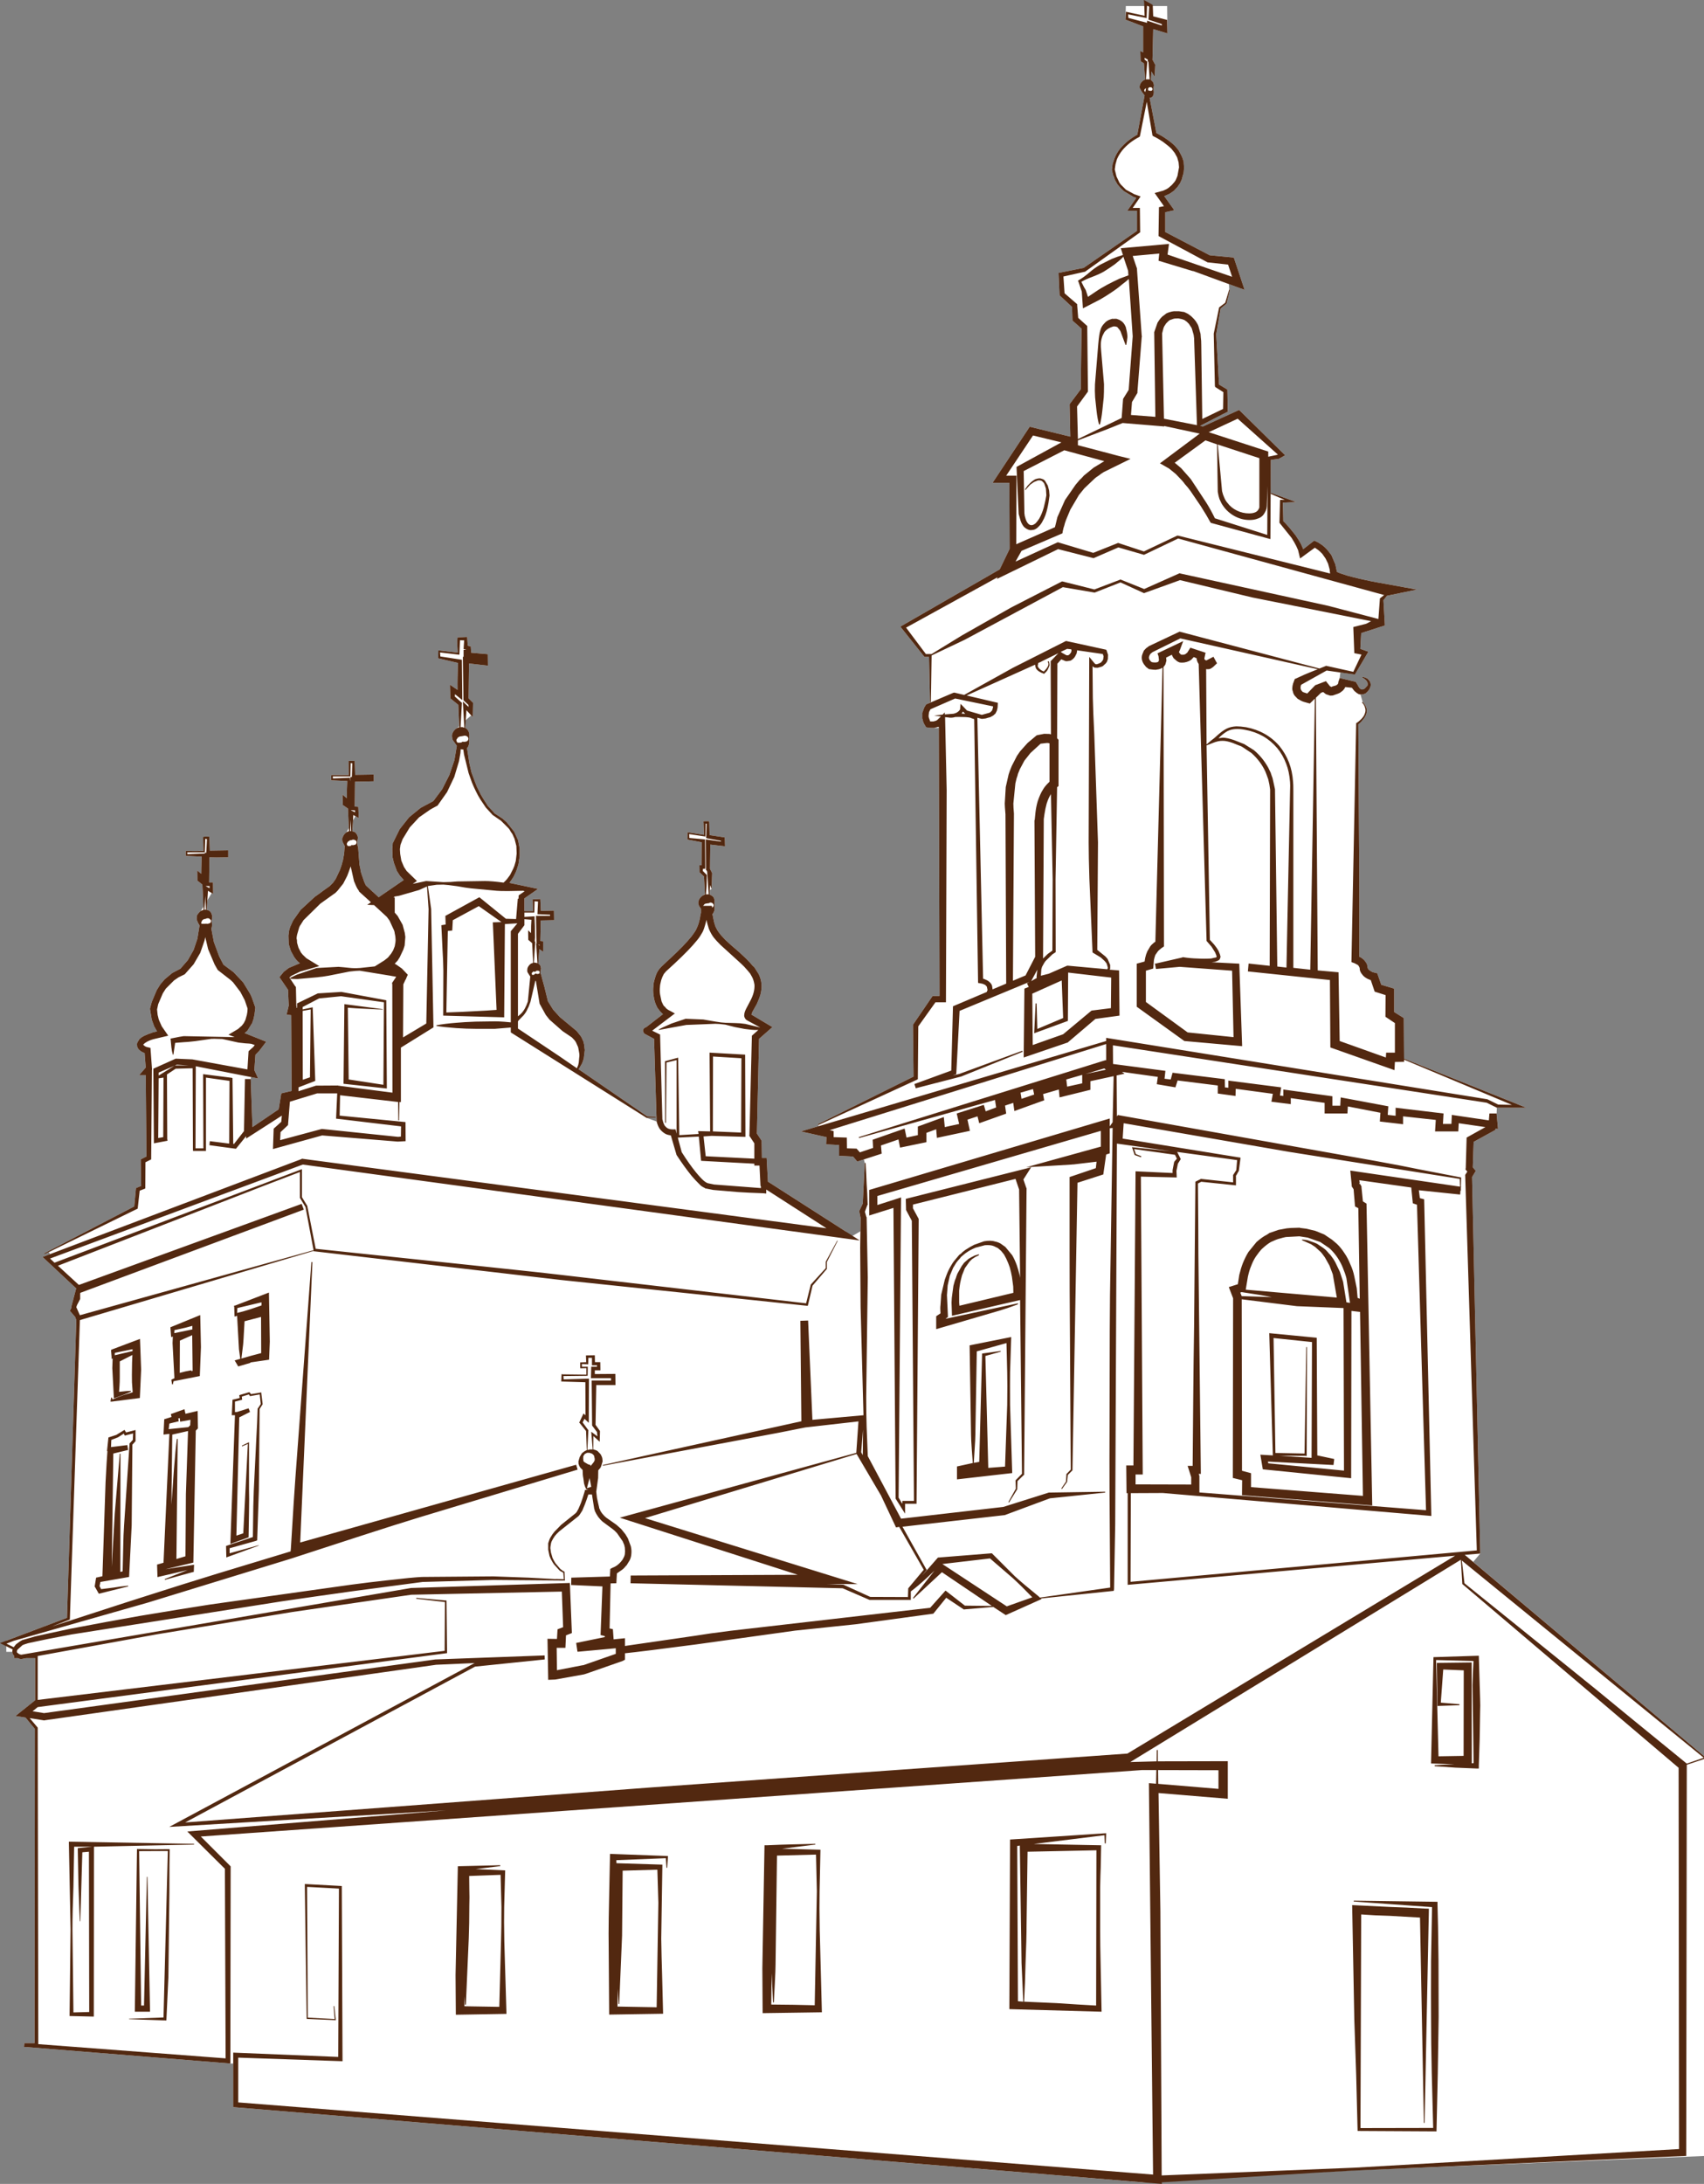 
<svg xmlns="http://www.w3.org/2000/svg" version="1.1" xmlns:xlink="http://www.w3.org/1999/xlink" preserveAspectRatio="none" x="0px" y="0px" width="594px" height="761px" viewBox="0 0 594 761">
<rect x="0" y="0" width="594" height="761" fill="#808080" stroke="none"/>
<defs>
<g id="Layer1_0_FILL">
<path fill="#FFFFFF" stroke="none" d="
M 406.95 11.65
L 406.85 2.1 392.45 2.1 392.35 6.95 392.75 7 398.5 9.2 398.5 18.25 397.5 17.8 397.6 21 397.7 21.4 398.75 22.05 399.2 27.6 399.2 27.75 398.75 27.9
Q 397.95 28.4 397.5 29.25 397.25 29.9 397.25 30.25 397.25 30.75 397.5 31 397.6 31.35 398.25 32.3
L 399 33.25 396.45 46.95
Q 392.95 48.85 390.5 51.75 389.2 53.35 388.5 55.2
L 387.85 57.1 387.6 59.1 387.6 59.2 388 60.95 388.35 61.75 388.6 62.6 389.5 64.2 390.7 65.6 391.35 66.2
Q 391.9 66.75 392 66.75
L 395.1 68.6 396.1 68.95 392.95 73.45 396.35 73.45 396.35 80.45 377.75 93.35 369 95.1 369.35 102.7 369.45 103 373.7 106.95 373.85 111.7 377 114.5 376.75 135.65 372.85 140.85 373.1 152.15 358.95 148.7 346 168.25 351.85 168.25 351.95 191.25 348.5 198.4 313.85 218.35 322.25 228.9 323.85 228.9 324.2 244.65 324.5 244.65 324.5 244.7 322.85 245.45 322.2 246.5 321.5 248.4 321.5 250.4 321.7 250.85 321.75 251.35 322.1 252.2 322.85 253.45 323.35 253.5
Q 324.1 253.65 324.85 253.65
L 327.25 253.65 327.5 347.05 325.1 347.05 318.45 356.8 318.25 357.05 318.45 375.15 285.1 391.75 285.25 392.05 285.35 392.4 285.3 392.45 279.2 394.25 288.1 396.25 288 398.75 292.5 399 292.5 402.75 297.35 403 298.85 404.75 301.05 404 301.15 404 301.15 404 301.45 405.25 300.75 419.4 299.5 422.05 299.6 422.4 300 424.4
Q 300 424.611 299.95 428.3 299.944 428.686 299.95 429.05
L 296.15 431.25 294.95 429.2 267.7 411.75 267.25 403.5 265.6 403.5 265.5 397.5 263.85 395 264.6 362 269.25 357.9 261.95 353.55 262.25 352.65 263.85 349.8
Q 264.8 347.65 265.1 346.5 265.6 344.55 265.45 342.9 265.37 341.936 265.1 341 264.845 340.189 264.45 339.4
L 262.95 337.05 262.35 336.5
Q 261.55 335.5 260.1 334.05
L 257.7 331.8
Q 254.15 328.8 252.85 327.5 251.2 325.8 250.85 325.25 250.05 324.3 249.35 322.75 248.9 321.5 248.6 319.8
L 248.35 318.5 248.6 318.25 248.9 317.65 249.1 317 249.05 315.65 249.1 315.5 249.1 315.4 249.05 315.3 249.05 315.25 249.1 313.8
Q 248.95 312.95 248.6 312.5 248.15 312.05 247.9 312 247.65 311.75 247.35 311.75
L 247.35 311.6 247.45 310.2 248.05 309.75 248.25 304.25 247.5 302.75 247.6 294.3 252.75 294.9 252.65 291.8 247.35 291 247.25 286.55 247.15 286.15 245.6 286.15 245.15 286.25 245.25 286.55 245.4 290.9 239.65 290 239.6 292.55 244.6 293.5 244.55 301.5 243.8 301.5 243.85 304 244.05 304.15 245.4 305.4 245.75 311.5 245.1 312
Q 244.25 312.45 243.65 313.5 243.6 313.6 243.4 314.5 243.4 315 243.6 315.4
L 243.6 315.5 243.65 315.65 244.35 316.65 244.35 318.05 244.1 319.25
Q 244.05 320 243.5 321.9 243.1 323.05 242.55 324.15 242.1 324.9 241.1 326.25 238.4 329.6 233.6 334
L 230.6 336.8 230.05 337.4
Q 229.65 337.85 229.55 338.05 228.8 339.05 228.3 340.9 228.283 340.95 228.25 341 227.75 342.588 227.75 343.8 227.6 345.2 227.8 346.75
L 228.05 348.25 228.5 349.75 229.15 351.15 230.1 352.4
Q 230.25 352.6 231.1 353.4
L 225.3 357.9 225 358 225 358.05 224.9 358.05 224.8 358.15 224.55 358.3
Q 224.15 358.7 224.15 359.25
L 224.3 359.65 224.65 360.25 224.85 360.3 228 362 228.9 390.8 225.45 389.55 228.6 389.4 228.6 389.15 225.6 389 201.65 372.55 201.9 372.3 202.85 370.65
Q 203.15 370.1 203.5 368.8
L 203.85 365.9 203.6 363.9 203.35 362.9 202.9 361.9
Q 202.75 361.45 202.4 361
L 201 359.25 195.15 354.4 192.8 351.8 191 348.9
Q 189.769 343.703 189 341 188.921 340.738 188.85 340.5
L 188.6 339.5 188.5 339.5 188.4 338.9 188.4 338.65 188.6 337.5
Q 188.45 336.6 188.25 336.25
L 187.65 335.75 187.65 335.6 188 330.75 189.35 331.65 189.35 328 188.35 327.9 188.5 320.75 193.15 320.65 193.1 317.3 188.55 317.4 188.35 313.25 185.65 313.4 185.8 317.5 182.8 317.5 182.8 313.05 187.55 309.75 177.6 307.65 177.9 307.15
Q 178.05 307.05 179 305.55 179.35 304.9 179.8 303.9 180.3 302.65 180.4 302.15 180.8 301.15 180.85 300.25
L 181.15 298.4 181.15 295.65 180.6 292.8 179.85 291.15
Q 179.35 289.9 179 289.5
L 176.6 286.5 175.25 285.3 172.15 283.25 172.3 283.25 170.1 280.9 168.35 278.15
Q 167.65 277.1 166.8 275.25 166.1 274 165.5 272.25
L 164.35 269.15
Q 163.65 266.2 163.6 265.9
L 162.8 260.65 163 260.5
Q 163.3 260 163.35 259.75
L 163.55 259.15 163.6 258.15 163.55 257.65 163.6 257.45 163.6 255.7 163.4 255 163.05 254.35 162.35 253.7 162.15 253.65 162.15 253.55 162.3 251 164.25 249.3 164.8 249.9 164.9 244.9 163.35 243.35 163.5 231.2 170.1 231.95 170.05 227.95 164.25 227.45 164.1 225.25 163.05 225 162.85 221.95 159.5 222.1 159.35 223.65 159.55 227.4 153.1 226.65 152.8 226.65 152.75 229.4 159.65 231 159.5 236.35
Q 159.45 238.4 159.5 240.4
L 156.85 238.6 157 243 157.05 243.4 159.75 245.6 160.05 253.05 159.35 253.7
Q 158.3 254.25 157.8 255.35 157.55 255.8 157.55 256.4
L 157.65 257.3 157.65 257.5 157.75 257.5 157.75 257.65 157.85 257.9 159.25 259.9 158.4 264.9 156.65 270.05 154.15 275 151.05 279.15 146.65 281.5 142.6 284.8 139.35 288.9 137 293.65 136.9 293.75 136.9 293.9 136.75 295.8 136.85 298.75 137.3 300.65 138.35 303.5 139.4 305.15 140.75 306.65 132 312.65 127.55 308.55 127 307.4 126 304.5
Q 125.65 303.5 125.65 302.9
L 125.3 301.3 124.8 294.8 124.65 294.8 124.65 294.55 124.55 293.65 124.55 293.4 124.75 292
Q 124.75 291.25 124.3 290.65 124.1 290.25 123.75 290 123.686 289.964 123.6 289.9 123.229 289.736 122.8 289.65 122.842 289.135 122.9 288.65 122.895 288.6 122.9 288.55
L 122.9 288.5
Q 123.004 287.059 123.05 285.9
L 123.9 284.4 125.05 285.05 124.9 281.15 123.65 281.05 123.75 272.4 130.3 272.25 130.3 269.9 123.8 270 123.65 265.15 121.5 265.15 121.55 270.05 115.5 270.05 115.4 271.9 121.05 272.15
Q 120.9 275.15 120.9 278.15
L 119.4 276.9 119.5 280.5 121.3 281.75 121.6 288.55 120.8 290
Q 119.85 290.65 119.5 291.65
L 119.3 292.15 119.3 292.65
Q 119.3 293.15 119.5 293.5
L 120.15 294.8 120.05 296.3
Q 120 297.55 119.55 299.75 119.1 301.6 118.5 303.15
L 117 306.3 116.05 307.65 114.9 308.8
Q 112.95 310.15 111.5 311.25
L 109.75 312.5 104.8 317.05 102.15 320.8 101.15 323 100.8 324.15 100.55 326 100.65 329 101.4 331.4 102.55 333.5 103.3 334.5
Q 104.05 335.35 104.55 335.65
L 100.65 337.3 98.9 338.65 97.4 340.5 100.4 344.9 100.65 350.4 99.9 353.55 101.5 353.75 101.65 380.15 98.05 381 97.15 386.55 88 392.75 87.4 376 87.5 375.3 90 375.8 88.65 372.9 89.05 367.55 90.4 366.15 92.8 363 85.3 360 86.25 359.15 87.9 356.5 88.4 355 88.55 354.25
Q 88.8 353.25 88.8 352.75
L 89 351.25 89 351.05 87.75 347.5 87.25 346.4 84.75 342.3 81.4 338.75 77.9 336.15 76.4 333.25 74.55 328.25 73.65 323.5
Q 73.9 323.15 73.9 322.5
L 73.9 322 73.8 321.05 73.8 320.75 74 319.4
Q 73.85 318.55 73.55 318 73.25 317.6 73 317.4 72.55 317.15 72.05 317.05 72.068 316.96 72.1 316.05 72.196 315.255 72.3 313.75
L 72.3 313.7 73.8 311.2 74.3 311.5 74.25 307.5 72.9 307.5 73 298.75
Q 75.2 298.85 78.8 298.75
L 79.55 298.75 79.55 296.3 73.15 296.4 73 292 72.9 291.5 71.15 291.55 70.8 291.65 70.9 296.5
Q 70.599 296.51 70.3 296.5 67.614 296.59 65.05 296.5
L 64.75 296.5 64.75 298.25 70.3 298.5
Q 70.15 303 70.15 304.5
L 68.75 303.3 68.8 306.9 69.05 307.05 70.55 308.25 70.8 313.15
Q 70.8 314.65 70.9 315.8
L 70.9 315.95 70.05 317.4
Q 69.3 317.9 68.65 319
L 68.55 320.05
Q 68.55 320.55 68.75 320.9 68.983 321.598 69.4 322.3 69.465 322.348 69.5 322.4
L 69.55 322.55 68.8 327.15 67.5 331 65.5 334.55 62.9 337.55 60.05 339.05 57.4 341.25 55.9 343 54.65 345 52.9 349.15 52.3 351.4 52.3 351.65 52.9 355.3 53.75 357.65 54.75 359.4 53.25 359.75
Q 52.845 359.885 52.45 360 51.244 360.472 50.15 361
L 49.3 361.5 48.55 362.15 48.2 362.7 48.2 362.75
Q 47.9 363.15 47.9 363.3
L 47.8 363.5 47.8 363.65 47.75 363.65 47.8 364.65
Q 48.05 365.4 48.5 365.8 48.8 366.15 49.4 366.5
L 50.25 366.9 50.4 366.9 50.8 372 48.5 374.65 50.8 374.65 51.05 403 49.05 404 49.2 413.25 47.4 414 46.8 420.4 15.4 436.75 15.6 437 17.05 436.3 17.45 437 14.85 438 26.6 449 26.6 449.05 26.5 449.15 24.85 455.4 24.85 455.8 24.35 456.8 24.7 457.15 26.2 458.9 26.6 460 23.35 563.75 2.2 571.7 2.2 575.6 4.3 575.6
Q 4.3 576 4.4 576.25 4.5 576.5 4.75 576.75
L 4.85 576.95 4.9 577 4.9 577.8 6.25 577.8
Q 6.6 578 7.15 578.1
L 7.5 578.1 9.1 577.8 12.25 577.8 12.25 592.5 12.15 592.5 11.9 592.75 5.4 597.95 8.9 598.5 12.15 602.45 12.05 711.95 8.5 711.95 8.35 713.25 8.4 713.25 80.3 719.05 81.3 719.05 81.3 734.25 398.25 760.45 445.7 757.7
Q 454.05 757.15 470.3 756.35
L 594.65 751.25 594.65 612.35 594.5 612.35 513.55 544.25 516 541.35 513.15 410.15 514.45 408 513.4 406.75 513.7 397.9 521.25 393.75 521.3 393.3 522.2 393.4 521.7 388 521.8 386 532.05 386 489.45 368.9 489.35 354.75 486 352.65 486 344.5 481.5 343.15 480.1 339.15 478.45 338.75 477.6 338.25
Q 477.28 338.067 477.05 337.85 476.831 337.576 476.75 337.25
L 476.75 337.15 476.5 335.9
Q 476.049 335.192 475.75 334.8 475.742 334.796 475.7 334.75 475.676 334.688 475.6 334.6 475.553 334.553 475.5 334.5 475.438 334.438 475.35 334.35 475.289 334.301 475.2 334.2 474.79 333.874 474.25 333.55
L 473.85 333.4 473.85 313.75
Q 473.85 302.35 473.75 293.25
L 473.5 252.4
Q 474.4 251.75 475 250.9 475.75 250.15 476.25 248.9 476.597 247.86 476.4 247 476.393 246.949 476.35 246.9
L 476.35 246.8
Q 476.319 246.661 476.25 246.5 475.85 245.45 475 244.6
L 474.25 242 475.2 241.95 475.95 241.65 476 241.65 476.75 240.95 477.35 240.2 477.75 239.2 477.85 238.65
Q 477.85 238.25 477.75 238.15 477.75 237.75 477.35 237.2 476.95 236.7 476.7 236.5 475.95 236.05 475 235.85
L 474.95 236.15
Q 475.6 236.45 476.25 237.1
L 476.6 237.65
Q 476.75 237.85 476.75 238.25
L 476.75 238.6 476.7 238.9 475.75 239.9 475.25 240.2 474.85 240.25 474.75 240.25 474.5 240.2 474.1 239.95 474 239.85 473.7 239.4
Q 473.45 239.25 473.45 238.95
L 472.6 237.6 467 236.25 467.25 234.3 471.95 235 472.25 235.15 477 227.1 474.2 226.1 474.5 220.6 482.75 217.95 482.25 209.15 483.5 207.6 493.95 205.45 478.2 202.6
Q 473.35 201.6 469.7 200.6
L 467.7 199.95
Q 466.5 199.55 466 199.25
L 466 199.1 465.5 196.7 464.1 193.4 462.6 191.5
Q 461.85 190.65 460.85 189.9 459.5 188.95 458.7 188.65
L 458.1 188.4 454.25 191.4 454.2 191.1 453.45 189.45
Q 452.65 188 451.6 186.5
L 449.5 183.9
Q 447.8 181.95 447.35 181.6
L 447.2 175.15 451.85 174.95 443.1 171.75 443 172.1 442.9 172.1 443 160.25 445.6 159.9 445.7 159.9 445.85 159.85 448 158.65 431.95 142.85 419.35 148.6 419.25 148.6 418.35 148.4 427.5 143.7 428 143.5 427.85 135.75 424.95 134 423.95 116.45 425.5 107.5 427.5 105.85 427.6 105.7 428.75 100.95 428.5 100.85 428.4 99 433.85 101 430.1 89.75 421.7 88.95 406.2 80.85 406.2 73.95 409.35 73.25 405.85 68.35 407.75 67.5 409.25 66.45 410.5 65.1 411 64.35
Q 411.25 64.1 411.5 63.55
L 411.85 62.75
Q 412.1 62.35 412.1 61.95
L 412.6 60.2 412.75 58.5 412.6 56.25
Q 412.05 54.55 411.85 54.25
L 410.85 52.35 409.5 50.75
Q 407.9 49.25 406.25 48.2 405.15 47.4 403.1 46.35
L 400.75 34.1
Q 401.4 34.1 401.85 33.55
L 402.1 33 402.2 32.35 402.2 31.9 402.1 31.15 402.1 30.9 402.25 29.65
Q 402.1 28.8 401.85 28.5
L 401.25 27.9 401.2 27.9 401.35 24.9 402.5 26.75 402.7 22.75 402.75 22.55 402.6 22.4 401.75 20.75 402 10.15 406.95 11.65 Z"/>
</g>

<g id="Layer0_0_MEMBER_0_MEMBER_0_MEMBER_0_FILL">
<path fill="#522810" stroke="none" d="
M 385.45 642.35
L 385.6 638.8 352.1 641 351.85 700.1 384 701 383.7 685.95
Q 383.5 677.7 383.5 671.95
L 383.5 657.85
Q 383.6 652.75 383.7 650.85
L 383.85 643 360.35 642.55 385 639.5 385.1 642.35 385.45 642.35
M 354.6 643.25
L 355.5 643.1 356.1 684.05 356.7 697.5 354.85 697.35 354.6 643.25
M 357.5 684.05
Q 357.85 675.65 357.85 670.7
L 358.2 645.25 382.2 644.75 382.1 698.85
Q 376.35 698.55 368.25 698
L 357 697.5
Q 357.35 691 357.5 684.05
M 352.1 489.55
Q 352.05 482 352.1 478.25
L 352.5 465.9 338 468.8 338.5 500
Q 338.5 501.35 338.75 505
L 339.1 509.8 333.6 511 333.6 515.5 352.85 513.3 352.1 489.55
M 351.1 478.25
Q 351.2 482 351.1 489.55
L 350.35 511.05 344.5 511.5 343.5 472.5 348.85 471 348.85 470.75 342.35 471.65 341.35 509.4 339.45 509.75 339.75 505
Q 340 501.35 340 500
L 340.5 470.9 350.85 468 351.1 478.25
M 232.1 647.5
L 232.35 650.85 232.6 650.85 232.85 646.75 212.65 646 212.35 660.5
Q 212.15 669.4 212.15 673.8
L 212.35 702 231.15 701.7 230.8 688.05
Q 230.6 681.95 230.5 675.55
L 230.9 649.75 214.9 649.25 214.85 648.2 232.1 647.5
M 229.15 651.5
L 229.5 663.05 228.9 699.45 215.25 699.2 215.3 693 215.6 698.3 215.85 698.3 216.85 674.45 217.05 651.85 229.15 651.5
M 284.25 642.75
L 284.2 642.5 275.75 642.7
Q 272.85 642.75 267.25 643
L 266.5 643 265.75 685.95 265.85 701.5 286.5 701.2 285.75 672.7
Q 285.6 664.35 285.7 659
L 286 644.55 272.6 644.2 284.25 642.75
M 270.1 691.2
Q 270.35 686.3 270.35 684.6
L 270.85 646.6 284.45 646.25 284.75 659 284 698.75
Q 277.1 698.55 268.85 698.5
L 269 687.55 269.45 697.75 269.75 697.75 270.1 691.2
M 159.6 650.3
L 158.8 688.25 158.9 702.05 176.55 701.75 175.8 676.5
Q 175.65 669.2 175.75 664.5
L 176.1 651.75 165.85 651.3 174.4 650.25 174.35 649.95 159.6 650.3
M 161.9 699.1
L 161.9 695.55 162.1 698.55 162.4 698.55 163.4 675.5
Q 163.6 670.45 163.6 664 163.7 661.15 163.6 658.25
L 163.55 653.7 174.5 653.3 174.8 664.5
Q 174.8 672.1 174.65 676.5
L 174.05 699.3 161.9 699.1
M 43.95 499.15
L 43.4 498.25 40.55 500 37.8 500.9 37.3 505.65 37.45 505.65
Q 37.2 508.6 36.8 516.45
L 35.7 549.25 33.5 549.75 33 552.85 33.15 553.05 34.45 555.35 44.7 552.8 44.65 552.55
Q 41.95 552.8 39.65 553.2
L 35.25 553.75 34.7 552.7 35 551.25 45 549.5 45.9 531.55 46.15 503.4 47.2 502.25 47.25 502.15 47.25 498.3 43.95 499.15
M 43.15 499.55
L 43.5 500.25 46.4 499.5 46.3 501.75 45.15 503 45.15 503.25 43.25 531.5
Q 43 535.65 43 537.1
L 42.75 547.55 41.95 547.75 42 506.55 41.75 506.55 40 527.45 38.95 546 39.5 506.5 44.65 505.25 44.4 503.55 38.7 504.25 38.8 501.75 41 500.9 41.05 500.9 43.15 499.55
M 59.55 492.75
L 59.8 493.75 57.25 494.55 57 499.9 59.05 499.65 57 544.55 54.75 545.2 54.9 549.55 65.4 547.1 57.4 550.25 57.5 550.5 67.05 547.85 67.55 547.75 67.65 545.25 57.7 546.8 67.4 544.5 68.25 498.5 69 497.75 68.9 491.65 64.65 492.65 64.3 491.05 59.55 492.75
M 62.15 494.25
L 62.65 494.15 62.8 495.4 66.4 494.75 66.3 496.65 65.65 497.3 58.8 498 59.05 496.05 62.3 495.25 62.15 494.25
M 61.95 501.4
L 61.65 501.4
Q 61.15 505.25 60.65 511.8
L 59.9 522.25
Q 59.75 524.2 59.75 524.3
L 60.05 499.9 65.55 498.65 64.8 520.6 64.65 542.3 61.5 543.25 61.95 501.4
M 70.05 469.4
L 69.8 458.25 59.4 462.5 59.65 465.9 60.25 465.75 60.15 468 60.8 480.25 59.75 480.75 59.75 481 60 482.4 60.25 482.4 60.5 481.3 69.65 479.5 70.05 469.4
M 67.05 462
L 67.05 463.25 60.75 464.55 60.8 463.5 64.65 462.65
Q 65.2 462.5 67.05 462
M 62.7 467.15
L 67 465.25 67.15 477.65 66.75 477.8 66.65 477.5
Q 64.7 477.8 62.65 478.4
L 62.7 467.15
M 38.9 472.8
L 38.9 473.5 39.3 473.4 39.25 473.75 39.15 476.75 39.7 487.25 40.75 486.9
Q 43.7 485.85 45.7 484.9
L 45.55 484.65
Q 44.5 484.65 41.5 485
L 41.65 483
Q 41.75 481.6 41.75 479.9
L 41.75 474.4 46.15 472.15
Q 46 474.9 46 477.25 45.95 478.75 46 481.65
L 46.25 485.15 43 486.15
Q 40.8 486.95 39.2 487.65
L 39 487 38.75 487 38.5 488.4 38.95 488.4 48.75 487.15 49.2 477.25 48.8 466.55 39.25 470.15 38.7 470.4 38.9 472.8
M 40 472.25
L 40.05 471.4 46.2 470.15 46.2 470.8 40 472.25
M 87.15 486.5
L 90.55 485.9 90.9 489.25 89.9 490.75 89.8 490.75 89.8 490.9
Q 89.7 495.3 89.3 502.15
L 88.75 513.5
Q 88.4 519.8 88.3 524.8
L 88.15 535.6 78.8 538.7 78.9 542.7 90.15 538.6 90.15 538.45 80.05 541.25 80.05 539.5 89.15 536.95 89.65 536.75 90.05 524.85
Q 90.3 519.6 90.3 513.5
L 90.5 491 91.5 489.4 91.55 489.3 91.55 489.25 91.05 485.15 90.8 485.25 87.5 485.8 87 485.15 86.75 485.15 83.4 486.15 83.55 487.15 81.05 487.75 80.8 493.15 81.9 493.15 80.3 538 86.65 535.7 86.8 527
Q 86.9 521.65 86.8 519
L 86.8 502.55 84.3 503.75 84.4 504 86.4 503.15 84.8 534.3 82.4 535.1 83.4 493.9 87.15 492 86.65 490.75 82.65 492 81.9 492.05 81.9 488.4 84.4 487.75 84.3 486.65 86.75 485.9 87.15 486.5
M 81.55 455
L 81.65 455.4 81.75 458.75 82.3 458.65 82.65 458.5 83.3 470.15
Q 83.45 471.25 83.75 473.5
L 81.8 474.05 83.05 476.15 87.3 474.9 87.3 474.75 93.8 473.8 94.05 467.5 93.75 450.4 82.05 454.9 81.55 455
M 91.15 453.8
L 91.15 454.9 87.15 456.25
Q 84.55 457.1 82.65 457.5
L 82.75 455.8 91.15 453.8
M 84.9 466.5
L 85.25 460.4 91 458.9 91.05 471.5
Q 87.5 472.4 84.15 473.4
L 84.55 470.15
Q 84.8 468.5 84.9 466.5
M 159.35 223.65
L 159.55 227.4 153.1 226.65 152.8 226.65 152.75 229.4 159.65 231 159.5 236.35
Q 159.45 238.4 159.5 240.4
L 156.85 238.6 157 243 157.05 243.4 159.75 245.6 160.1 253.4 159.35 253.7
Q 158.3 254.25 157.8 255.35 157.55 255.8 157.55 256.4
L 157.65 257.3 157.65 257.5 157.75 257.5 157.75 257.65 157.85 257.9 159.25 259.9 158.4 264.9 156.65 270.05 154.15 275 151.05 279.15 146.65 281.5 142.6 284.8 139.35 288.9 137 293.65 136.9 293.75 136.9 293.9 136.75 295.8 136.85 298.75 137.3 300.65 138.35 303.5 139.4 305.15 140.75 306.65 132 312.65 127.55 308.55 127 307.4 126 304.5
Q 125.65 303.5 125.65 302.9
L 125.3 301.3 124.8 294.8 124.65 294.8 124.65 294.55 124.55 293.65 124.55 293.4 124.75 292
Q 124.75 291.25 124.3 290.65 124.1 290.25 123.75 290 123.3 289.75 122.8 289.65 123.1 286 123.15 284
L 125.05 285.05 124.9 281.15 123.65 281.05 123.75 272.4 130.3 272.25 130.3 269.9 123.8 270 123.65 265.15 121.5 265.15 121.55 270.05 115.5 270.05 115.4 271.9 121.05 272.15
Q 120.9 275.15 120.9 278.15
L 119.4 276.9 119.5 280.5 121.3 281.75 121.65 289.65
Q 121.3 289.7 120.8 290 119.85 290.65 119.5 291.65
L 119.3 292.15 119.3 292.65
Q 119.3 293.15 119.5 293.5
L 120.15 294.8 120.05 296.3
Q 120 297.55 119.55 299.75 119.1 301.6 118.5 303.15
L 117 306.3 116.05 307.65 114.9 308.8
Q 112.95 310.15 111.5 311.25
L 109.75 312.5 104.8 317.05 102.15 320.8 101.15 323 100.8 324.15 100.55 326 100.65 329 101.4 331.4 102.55 333.5 103.3 334.5
Q 104.05 335.35 104.55 335.65
L 100.65 337.3 98.9 338.65 97.4 340.5 100.4 344.9 100.65 350.4 99.9 353.55 101.5 353.75 101.65 380.15 98.05 381 97.15 386.55 88 392.75 87.4 376 85.4 376 85.05 394.15 81.55 398.65 81.3 398.55 81.05 375.65 80.65 375.55 70.8 374.3 70.9 400.15 68.15 400.15 68.25 371.55 90 375.8 88.65 372.9 89.05 367.55 90.4 366.15 92.8 363 85.3 360 86.25 359.15 87.9 356.5 88.4 355 88.55 354.25
Q 88.8 353.25 88.8 352.75
L 89 351.25 89 351.05 87.75 347.5 87.25 346.4 84.75 342.3 81.4 338.75 77.9 336.15 76.4 333.25 74.55 328.25 73.65 323.5
Q 73.9 323.15 73.9 322.5
L 73.9 322 73.8 321.05 73.8 320.75 74 319.4
Q 73.85 318.55 73.55 318 73.25 317.6 73 317.4 72.55 317.15 72.05 317.05 72.1 316.8 72.5 310.4
L 74.3 311.5 74.25 307.5 72.9 307.5 73 298.75
Q 75.2 298.85 78.8 298.75
L 79.55 298.75 79.55 296.3 73.15 296.4 73 292 72.9 291.5 71.15 291.55 70.8 291.65 70.9 296.5
Q 67.9 296.6 65.05 296.5
L 64.75 296.5 64.75 298.25 70.3 298.5
Q 70.15 303 70.15 304.5
L 68.75 303.3 68.8 306.9 69.05 307.05 70.55 308.25 70.8 313.15
Q 70.8 314.65 70.9 315.8
L 71 317 70.05 317.4
Q 69.3 317.9 68.65 319
L 68.55 320.05
Q 68.55 320.55 68.75 320.9 69 321.65 69.5 322.4
L 69.55 322.55 68.8 327.15 67.5 331 65.5 334.55 62.9 337.55 60.05 339.05 57.4 341.25 55.9 343 54.65 345 52.9 349.15 52.3 351.4 52.3 351.65 52.9 355.3 53.75 357.65 54.75 359.4 53.25 359.75
Q 51.6 360.3 50.15 361
L 49.3 361.5 48.55 362.15 48.2 362.75
Q 47.9 363.15 47.9 363.3
L 47.8 363.5 47.8 363.65 47.75 363.65 47.8 364.65
Q 48.05 365.4 48.5 365.8 48.8 366.15 49.4 366.5
L 50.25 366.9 50.4 366.9 50.8 372 48.5 374.65 50.8 374.65 51.05 403 49.05 404 49.2 413.25 47.4 414 46.8 420.4 15.4 436.75 15.6 437 48 421.15 48.7 414.9 50.65 414.15 50.7 405 52.7 404 52.95 372.75 53 372.65 52.45 365.15 51 364.8 50.5 364.55 50.15 364.25
Q 50 364.25 50 364.15
L 50 364.05 50.05 363.9 50.05 363.75 50.15 363.8 50.45 363.5 51.25 363
Q 52.45 362.35 53.95 362
L 58.65 360.9 56.4 357.65 55.5 355.65
Q 55.2 354.9 55.2 354.65
L 54.95 353.65 54.75 351.75 55.15 349.9 56.75 346.15 57.8 344.5 60.65 341.65 62.25 340.55 64.4 339.5 67.5 336 69.8 332.05 71.3 327.75 71.55 326.55 72.55 330.75 74.8 336.05 75.9 338 80.4 341.5 81.25 342.3 83.8 345.65 85.3 348.5 86.3 351.4 86.25 352.5 86.05 353.65 85.55 355.4 85 356.5 84.3 357.4 83 358.55 79.65 360.55 81.8 361.4 64.05 361.05
Q 62.85 361.2 60.25 361.75
L 59.45 361.9 59.75 365
Q 59.9 366.35 60.25 367.5
L 60.45 367.5 61.05 363.4 64.15 363.15
Q 65 363.15 68.05 362.8
L 73.65 362
Q 75 361.95 75.55 362
L 77.5 362.05 83.15 363.3
Q 86.05 363.65 86.9 363.65
L 87.65 363.75 88.8 364.15 88.55 364.5
Q 88.1 365.1 87.8 365.25
L 86.65 366.3 86.25 372.65 67.05 369.15 61.25 368.9 53.45 372.4 53.65 398.4 58.4 397.5 58.3 396.9 58.2 374.4 61.25 372.4 67.15 372.25 67.25 400.55 67.3 401.05 71.8 401.05 71.8 375.5 80 376.65 79.9 398.5 73.15 397.65 73 399.05 82.25 400.3 85.8 395.9 85.8 396.75 98.25 388.75 98.05 390.9 95.4 393.3 95.15 400.4 112.3 395.65 138.65 397.8 141.4 397.65 141.35 391 118.4 388.75 118.55 381.65 138.8 384 138.85 390.4 139.1 390.4 139.25 384 139.75 384.05 139.75 365.05 151.1 358 150.3 316.75 149.15 308.75 152.25 308.3 154.55 308.25
Q 155.75 308.3 159.35 308.8 162.6 309.4 164.15 309.55
L 173.15 310.4
Q 174.1 310.5 177.1 310.5
L 182.35 310.4 182.9 310.55 180.8 312 180.75 313.15 180.5 313.15 179.9 320.25 176.35 320.15 167.1 312.65 155.25 319.15 155.35 322.15 153.85 322.4 154.25 330.8
Q 154.5 334.55 154.55 338.3
L 154.5 353.9 175.75 354.5 176 322 180.35 321.75 178.05 324.5 178.05 356.25 175.9 356.05
Q 173.95 355.9 172.55 355.9
L 165.75 356
Q 161.65 356.15 159 356.4 155.15 356.7 152.15 357.25
L 152.15 357.5
Q 154.35 357.9 159 358.25 162.75 358.5 165.75 358.5
L 172.55 358.5 178.05 358.05 178.05 359.75 225.35 389.5 225.4 389.55 228.6 389.4 228.6 389.15 225.6 389 201.65 372.55 201.9 372.3 202.85 370.65
Q 203.15 370.1 203.5 368.8
L 203.85 365.9 203.6 363.9 203.35 362.9 202.9 361.9
Q 202.75 361.45 202.4 361
L 201 359.25 195.15 354.4 192.8 351.8 191 348.9
Q 189.65 343.2 188.85 340.5
L 188.6 339.5 188.5 339.5 188.4 338.9 188.4 338.65 188.6 337.5
Q 188.45 336.6 188.25 336.25
L 187.65 335.75 188 330.75 189.35 331.65 189.35 328 188.35 327.9 188.5 320.75 193.15 320.65 193.1 317.3 188.55 317.4 188.35 313.25 185.65 313.4 185.8 317.5 182.8 317.5 182.8 313.05 187.55 309.75 177.6 307.65 177.9 307.15
Q 178.05 307.05 179 305.55 179.35 304.9 179.8 303.9 180.3 302.65 180.4 302.15 180.8 301.15 180.85 300.25
L 181.15 298.4 181.15 295.65 180.6 292.8 179.85 291.15
Q 179.35 289.9 179 289.5
L 176.6 286.5 175.25 285.3 172.15 283.25 172.3 283.25 170.1 280.9 168.35 278.15
Q 167.65 277.1 166.8 275.25 166.1 274 165.5 272.25
L 164.35 269.15
Q 163.65 266.2 163.6 265.9
L 162.8 260.65 163 260.5
Q 163.3 260 163.35 259.75
L 163.55 259.15 163.6 258.15 163.55 257.65 163.6 257.4 163.6 255.7 163.4 255 163.05 254.35 162.35 253.7 162.15 253.65 162.6 247.45 164.8 249.9 164.9 244.9 163.35 243.35 163.5 231.2 170.1 231.95 170.05 227.95 164.25 227.45 164.1 225.25 163.05 225 162.85 221.95 159.5 222.1 159.35 223.65
M 161.1 256.5
L 161.35 256.5 161.6 256.4
Q 162 256.3 162.4 256.4 162.75 256.5 163.05 256.8 163.15 256.9 163.25 257.25
L 163.3 257.4 163.25 257.55
Q 163.25 257.7 163.1 258
L 162.85 258.25 162.5 258.4
Q 162.1 258.5 161.6 258.5 161.5 258.4 161.1 258.5
L 161 258.65 161.05 258.65 160.55 258.75 160.5 258.8 159.55 258.8
Q 159.35 258.7 159.3 258.5 159.1 258.35 159.1 258
L 159.15 257.65 159.25 257.5 159.3 257.5 159.5 257.15
Q 159.6 256.95 159.65 257
L 160 256.75 160.6 256.55
Q 160.7 256.65 161.1 256.5
M 123.8 283.05
L 122.4 282.4 122.4 282.3 123.75 282.4 123.8 283.05
M 122.3 285.65
L 122.4 289.65 122.05 289.55 122.3 285.65
M 71.75 308.75
L 73.05 308.75 73.05 309.5 71.75 308.8 71.75 308.75
M 70.55 320.65
Q 70.65 320.5 70.75 320.5
L 71.05 320.3
Q 71.25 320.15 71.5 320.25
L 71.65 320.15 71.8 320.15 72.05 320
Q 72.45 319.95 72.8 320 73.25 320.35 73.3 320.4
L 73.55 320.75 73.55 321.05 73.4 321.5
Q 73.2 321.7 72.8 321.8 72.45 321.95 72.05 321.9 71.8 321.8 71.65 321.9
L 70.25 321.9
Q 70 321.5 70.4 320.9
L 70.55 320.65
M 71.8 317
L 71.3 317 71.55 312.15 71.8 317
M 55.3 374.8
L 55.3 373.75 60.75 371.4 55.3 374.8
M 55.3 375.75
L 57 375.5 56.9 396.25 55.15 396.55 55.3 375.75
M 65.65 371.25
L 60.95 371.25 61.65 371 65.65 371.25
M 105.5 352.25
L 108.3 351.75 108.05 375.4 105.55 376.25 105.5 352.25
M 97.8 394.5
L 100.4 392.05 101.05 383.9 110.55 381 117.55 381 117.15 389.8 139.8 392.5 139.75 396.05 138.8 396.15 112.3 393.4 112.15 393.4 97.65 397.3 97.8 394.5
M 182.8 320.3
L 185.25 320.5
Q 185.1 322.25 185.1 325.15
L 184.1 324.15 184.15 327.5 184.35 327.65 185.5 328.65 185.85 335.5 185.15 335.75
Q 184.45 336.2 184 337.05 183.8 337.45 183.8 338 183.75 338.45 183.9 338.8
L 184.65 340 184.85 340.25 184 349
Q 183.5 350.45 183.1 351.15 182.65 352.1 181.8 353.05 181.6 353.3 180.55 354.15
L 180.55 325.4 182.8 322.4 182.8 320.3
M 187.6 329.15
L 188.1 329.25 188.1 329.5 187.6 329.15
M 160.15 228.15
L 160.35 223.1 161.8 223.15 161.6 226.15 162.6 226.4 161.6 226.45 161.6 228.9 161.35 228.85 161.55 244 163.3 245.65 163.35 246.35 161.35 244.45 161.85 253.6 161.35 253.4
Q 160.95 253.3 160.55 253.4
L 161 245.25 161.05 244.95 158.55 242.7 158.6 241.9 161.15 243.95 161 229.9 153.5 228.75 153.4 227.35 160.15 228.15
M 116.05 271.25
L 116 270.55 122.15 270.55 122.25 265.9 122.8 266 122.65 270.75 122.15 270.75 122.15 272.25 122.05 271.55 122.05 271 116.05 271.25
M 121.15 293.5
L 121.3 293.3
Q 121.35 293.1 121.5 293.15
L 121.8 293
Q 122 292.7 122.25 292.8
L 122.4 292.8 122.8 292.65
Q 123.1 292.5 123.55 292.65 123.75 292.7 124.15 293
L 124.3 293.4 124.3 293.65 124.15 294.05
Q 123.9 294.4 123.55 294.4 123.2 294.55 122.8 294.5 122.55 294.4 122.4 294.5
L 122.4 294.55 122.55 294.65 122.5 294.65 122.15 294.75 122.05 294.8 121.3 294.8
Q 121.1 294.7 121.05 294.5 120.7 294.15 121.15 293.5
M 160.8 261.15
L 161.5 261.15 161.75 262.9 163.35 269.4 164.5 272.65
Q 165.15 274.25 165.85 275.65 166.5 277.05 167.5 278.65
L 169.35 281.4 171.65 283.9 171.65 284 171.75 284 174.65 286 177.15 288.5
Q 177.7 289.05 178.15 290 178.6 290.45 179 291.5
L 179.35 292.25 180 294.8 180.1 297.4 179.8 300 179.3 301.75
Q 178.8 303 178.6 303.3
L 177.8 304.9 176.8 306.25
Q 176.45 306.7 175.6 307.5
L 175.5 307.55
Q 171.4 307 169.05 307
L 159.4 307.15
Q 157.05 307.4 154.6 307.4
L 148.55 307 143.85 308 145.35 307 141.75 303.5 140.85 302.15 139.9 299.9 139.5 297.55 139.4 295.9 139.6 294.4 140.35 292.4 142.85 288.3 146.1 284.8 150.05 282.05 152.35 280.8 152.5 280.75 155.85 276 158.35 270.75 160 265.25 160.5 262.4 160.6 261 160.8 261.15
M 71.55 292.3
L 72.15 292.4 71.9 297.15 71.4 297.15 71.4 297.4 65.3 297.65 65.3 297 71.4 297 71.55 292.3
M 146.05 310.15
L 148.85 308.9 149.4 316.8 148.6 356.65 140.5 361.5 140.6 343 141.3 341.5 141.6 341 141.6 340.9 142.15 339.65 140.1 337.5 139.25 336.9
Q 138.15 336.1 137.6 335.8
L 138.6 334.75 139.35 333.55 140.6 330.9 141.05 329.5 141.3 326.5 141.1 325.05 140.35 322.25 138.6 319.15 137.6 318 137.6 312.75 137.15 312.75 137.6 312.4 139.1 312.15 146.05 310.15
M 122.25 301.9
L 123.4 307.05 124.15 308.8
Q 124.4 309.45 125.15 310.5
L 125.15 310.65 129.3 314.4 128 315.3 130.4 315.4 134.85 319.5 135.8 320.8 137.15 323.75
Q 137.55 324.5 137.6 325.25 137.85 326.3 137.85 326.75
L 137.9 327.55 137.85 328.3 137.6 329.75 137.05 331.15 136.35 332.3 135.25 333.65 134 334.65 130.65 336.75 125.5 337.3
Q 123.35 337.45 121.75 337.25 120.05 337.05 119.8 337.05
L 118 336.9 110.55 337.3 110.4 337.3 103.4 339.65 101.15 340.75 101.25 341.05
Q 101.8 341.15 103.75 341.15
L 111.05 340.5 110.8 340.5
Q 112.25 340.4 114.5 340
L 121.8 338.55
Q 124.2 338.25 125.4 338.25
L 136.1 340
Q 136.45 340.1 137.85 340.3
L 138.1 340.4 136.65 342.55 136.75 343 136.8 380.75 117.9 378.3 117.8 378.25 110.15 378.3 104.05 380.25 104.05 378.9 109.9 376.65 109 351 105.5 351.75 105.5 350.9 111.25 347.9 118.9 347.15 133.85 349.25 133.65 378 121.55 376.15 121.25 351.15
Q 124.35 351.4 127 351.5
L 133.4 351.8 133.4 351.65 120.05 349.9 119.75 377.65 134.85 379.3 134.65 348.55 119.05 345.65 118.9 345.65 110.9 346.15 110.8 346.15 103.55 349.65 103.55 351.15 103.3 351.15 103.4 350.75 103.3 350.55 103.15 343.9 102.9 343.65 100.9 340.65 101.25 340.3 101.65 340 104.65 338.55 111.3 336.65 106.8 333.9
Q 105.75 332.9 105.5 332.65
L 104.9 331.9 104.05 330.25 103.55 328.5 103.5 327.4 103.4 327.25 103.4 326.65 103.55 325.75 104.3 323.15
Q 104.6 322.45 104.8 322.25
L 105.8 320.65 111.65 314.9 116.75 311.25 116.8 311.25 117.65 310.4 119.65 307.9 120.55 306.15
Q 121.1 305.2 121.4 304.25
L 122.25 301.9
M 156.1 324.4
L 157.65 324.25 157.85 320.65 166.9 315.75 174.8 321.3 171.8 321.4 173.1 351.9
Q 170.2 352.15 164.75 352.4 161.7 352.6 155.6 352.8
L 156.1 324.4
M 182.8 318
L 186.25 318 186.35 314.05 187.55 314.15 187.35 318.55 191.75 318.75 191.75 319.15 186.85 319.15 187.05 328.8 186.9 328.75 187.35 335.65 186.85 335.5 186.1 335.4 186.6 328.15 186.4 328 186.5 326.65
Q 186.5 322.15 186.35 319.9
L 186.35 319.3 182.8 319.5 182.8 318
M 187.4 338.25
Q 187.8 338.25 188 338.4
L 188.1 338.65 188.1 338.9 188 339.25 187.5 339.4
Q 187 339.4 186.85 339.25 186.6 339.15 186.6 339.25
L 186.55 339.3 186.6 339.3 186.3 339.5 186.3 339.55 186.1 339.65 185.6 339.75 185.4 339.5
Q 185.25 339.1 185.6 338.8
L 185.8 338.65
Q 185.9 338.35 185.9 338.55
L 186.15 338.55
Q 186.35 338.55 186.5 338.65
L 186.75 338.65 186.65 338.5 187.1 338.25 187.4 338.25
M 186.6 341.8
L 186.8 341.8 188.1 349.75 190.25 353.65 191.55 355.3 196.1 359.3 199.35 361.5 200.3 362.5 200.75 363.15 201.35 364.5
Q 201.5 364.7 201.6 365.25
L 201.9 366.9
Q 202.05 367.75 201.9 368.55
L 201.75 370.25 201.55 371.15 201.1 372.25
Q 193.95 367.3 191.4 365.65
L 180.55 358.4 180.55 355.9 180.85 355.5
Q 182.3 354 182.55 353.75 183.5 352.6 183.9 351.55 184.35 350.8 184.85 349.25
L 184.9 349.15 186.6 341.8
M 380.85 232.1
L 381.1 232.4 381.6 232.65 382.6 232.7 383.5 232.45
Q 383.75 232.45 384.45 232.1
L 385.2 231.4
Q 385.5 231.2 385.5 231.1
L 385.85 230.65 386.2 229.65 386.25 228.15 385.75 226.65 385.6 226.4 371.6 223.35 353 232.75 336.1 242.15 332.7 241.35 332.35 241.4 322.85 245.45 322.2 246.5 321.5 248.4 321.5 250.4 321.7 250.85 321.75 251.35 322.1 252.2 322.85 253.45 323.35 253.5
Q 324.1 253.65 324.85 253.65
L 325.6 253.65 327.25 253.25 327.5 347.05 325.1 347.05 318.45 356.8 318.25 357.05 318.45 375.15 285.1 391.75 285.25 392.05 319.5 376.3 319.95 376.05 320.1 357.65 326.1 349.25 329.75 349.25 330 275.3 329.45 249.9 330.5 250
Q 331.7 250.25 333 249.85 334.1 249.8 335.45 249.85 336.8 249.85 337.75 250 338.4 250.1 338.85 250.35
L 339.35 250.5 339.6 250.65 340.95 342.5 342.5 342.8 343.35 343.15
Q 343.75 343.45 343.85 343.65
L 344 343.8 344.25 345 344 345.55 344 345.65 332.2 350.65 331.6 373.05 318.75 377.75 319.25 379.25 319.45 379.15 334.95 375.15 335 375.15 356.5 366.5 356.35 366.15 334.6 374.15 334.7 374.15 332.1 374.75 333.35 374.3 334.5 352.25 358.85 342.15 358 342.65 358.6 343.9 357.1 344.5 356.85 368.5 372.25 363.25 372.45 363.05 381.85 355.05 390.25 353.9 390.1 338.15 386.85 337.9 387 337.5 387 336.25 386.1 334.15 385.35 333.3 382.5 331 382.75 293.55 381.45 255.7
Q 381.05 248 380.95 243.1
L 380.85 232.1
M 370.25 227.5
L 369.75 227.15 372 226.1 373.35 226.25 373.45 226.35 373.5 226.45 373.5 226.75 373.35 227.4 373.25 227.4 373.25 227.5 372.85 228 372.6 228.2 372.35 228.35 371.85 228.35 371.6 228.25 370.25 227.5
M 357.1 265.05
L 359.2 262.4 362.75 259.15 364.85 258.9 365.35 258.9 365.75 259 365.85 259.05 365.85 272.4
Q 364.2 273.95 363.5 275.25 362.65 276.55 361.75 279.15 361.2 281 360.95 283.15
L 360.7 285.65 360.6 285.9 360.85 333.4 357.5 339.9 353.1 341.75 353.45 283.5
Q 353.25 281.2 353.25 280
L 353.95 273 354.35 271.3
Q 354.8 270.05 354.85 269.65
L 355.5 268.05 357.1 265.05
M 372.35 338.9
L 387.35 340.65 387.25 351.3 380.5 352.15 370.6 360.4 360 364.15 359.85 346.25 370.1 341.65 370.6 354.75 361.6 358.55 361.35 349.65 361 349.65 360.5 360.05 372.25 355.75 372.35 338.9
M 361.6 337.9
L 361.35 340.25 361.35 340.65 361.45 340.75 359.45 341.9 361.6 337.9
M 384.5 228.15
L 384.7 228.7 384.6 229.4 384.6 229.65 384.35 230.2 384.1 230.45 383.95 230.7 383.7 230.9 383.1 231.2 382.35 231.45 381.95 231.45 381.6 231.2 379.7 228.9 379.5 293.55
Q 379.5 298.4 379.75 306.25
L 380.85 331.9 383.75 333.65 385.1 334.9 385.7 335.65 385.85 336 386.2 337.25 386 337.75 372.25 336.5 372 336.5 365.6 339.3 362.85 340 362.85 339.9 363 337.75 363.25 336.9 364 335.55
Q 364.45 334.85 364.6 334.75
L 366.85 332.55 368 331.8 367.95 306.4 368.5 274.3 369 273.9 369 257.8 368.5 257.25 368.6 231.25 369.95 229.75 371.5 230.4 372 230.4 372.95 230.25
Q 373.25 230.25 373.75 229.85 374.05 229.65 374.5 229.15
L 374.85 228.6 374.95 228.4 375 228.25 375.25 227.85 375.45 226.95 375.45 226.6 384.45 227.9 384.5 228.15
M 365.25 230.5
L 365.5 231.35 365.45 231.6
Q 365.45 232 365.1 232.5 364.7 233.2 363.85 234 362.4 233.4 361.85 232.4
L 361.75 232.15 361.75 231.9 361.95 231
Q 363 230.6 363.25 230.4
L 368.95 227.6 366.25 230.4 366.35 255.9 365.85 255.75 364 255.7 361.7 256.15 361.35 256.25 358.2 258.9 355.6 261.8 354.5 263.4 352.7 266.9 352 268.65
Q 351.45 270.2 351.45 270.5
L 350.6 274.25 350.25 280
Q 350.25 280.9 350.5 283.75
L 350.75 342.75 346 344.75 345.85 343.65 345.7 343.15 345.25 342.5
Q 344.65 341.9 344.2 341.65
L 343.1 341.15 342.7 341.05 340.7 250.1 342.2 250.5 342.35 250.5 343.25 250.4
Q 343.6 250.4 344.25 250.15
L 345.2 249.9 346.1 249.4
Q 346.2 249.4 346.6 249
L 347 248.65 347.5 247.65 347.75 246.6 347.85 244.9 336.95 242.35 360.85 231.6 360.85 231.95 361.1 232.85
Q 361.5 233.55 362.25 234 363.05 234.5 363.75 234.7
L 363.95 234.85 364.1 234.65
Q 365.15 233.8 365.5 232.75 365.85 232.1 365.85 231.65
L 365.75 230.95 365.6 230.4 365.25 230.5
M 324.35 247.15
L 332.95 243.4 346.2 246.15 346 247.1 345.75 247.7 345.5 247.9
Q 345.35 248.15 345.25 248.15 344.9 248.45 344.6 248.45
L 342.25 249.1 337.1 247.6 334.85 245.25 334.7 246.75 334.7 247.15 334.35 247.65
Q 334 248.05 333.35 248.4
L 332.45 248.7 329.35 248.95 329.35 248.25 328.6 249 325.6 249.35 328 249.65 326.7 250.9 326.25 251.15 325.35 251.4 324.25 251.4 324.2 251.2 323.75 249.95 323.7 249.4 323.85 248.15 324.35 247.15
M 335.2 248.65
L 335.7 247.95 336.45 248.75 335.5 248.65 335.2 248.65
M 363.85 285.4
L 364.1 283.65
Q 364.4 281.7 364.85 280.05 365.55 277.9 366.25 276.9
L 366.35 276.65 366.95 306.4 366.85 331.25 365.25 332.4 363.6 334 363.85 285.4
M 406.95 11.65
L 406.85 6.95 402 5.7 401.85 2 401.75 1.65 398.75 0 398.85 0.9 399 5.5 392.5 4.1 392.35 6.95 392.75 7 398.5 9.2 398.5 18.25 397.5 17.8 397.6 21 397.7 21.4 398.75 22.05 399.2 27.75 398.75 27.9
Q 397.95 28.4 397.5 29.25 397.25 29.9 397.25 30.25 397.25 30.75 397.5 31 397.6 31.35 398.25 32.3
L 399 33.25 396.45 46.95
Q 392.95 48.85 390.5 51.75 389.2 53.35 388.5 55.2
L 387.85 57.1 387.6 59.1 387.6 59.2 388 60.95 388.35 61.75 388.6 62.6 389.5 64.2 390.7 65.6 391.35 66.2
Q 391.9 66.75 392 66.75
L 395.1 68.6 396.1 68.95 392.95 73.45 396.35 73.45 396.35 80.45 377.75 93.35 369 95.1 369.35 102.7 369.45 103 373.7 106.95 373.85 111.7 377 114.5 376.75 135.65 372.85 140.85 373.1 152.15 358.95 148.7 346 168.25 351.85 168.25 351.95 191.25 348.5 198.4 313.85 218.35 322.25 228.9 323.85 228.9 324.2 244.65 324.5 244.65 324.75 228.4 336.25 222.95 370.5 204.6 381.6 206.5 381.7 206.45 390.6 202.95 398.6 206.6 398.75 206.7 411.35 202.15 436.6 208.2 477.95 216.45 476.25 217.35 471.75 218.5 472.1 227.6 474.6 228.1 471.75 234.1 462.25 232 461.95 232.15 459.95 232.95 411.2 220.1 400.5 225.15 400.45 225.15 400.45 225.2 399.5 225.9 398.75 226.7 398.25 227.9
Q 398 228.5 398 229.15 398 230.35 398.75 231.45
L 399.5 232.4 400.5 233.15 400.7 233.2 400.85 233.2
Q 402.05 233.4 402.85 233.4
L 404 233.2 404.6 233 405.25 232.65 402.75 328.15 402.35 328.4 401.35 329.3 400.95 329.8 399.95 331.5
Q 399.45 332.6 399.2 333.8
L 399 335 399 335.05 396.25 335.8 396.25 350.8 412.85 362.75 433 364.55 432 335.8 422.35 335.3 423.6 335.15
Q 424.65 334.8 425.1 334.4
L 425.35 333.9 425.35 333.75 425.45 333.55 425.45 333.3 425.25 332.55 424.75 331.3
Q 424.15 330.25 423.25 329.15
L 421.75 327.5 420.6 259.75 422.75 258.9
Q 424.7 258.1 426.25 258.15 427.65 258.15 429.75 258.9
L 431.6 259.65
Q 432.6 259.95 433.25 260.4
L 436.25 262.4
Q 439.1 264.95 440.75 268.15 441.15 268.9 441.5 269.9
L 442.1 271.55 442.5 273.4
Q 442.55 273.6 442.75 275.15
L 442.6 336.55 435.25 335.75 435 338.5 463.6 341.5 463.75 365 486.1 372.9 486.25 370.05 489.45 370 489.45 369.25 527.05 385 522.25 384.9 518.7 383.15 518.65 383.15 518.5 383.05 385.6 361.65 385.6 362.75 279.2 394.25 288.1 396.25 288 398.75 292.5 399 292.5 402.75 297.35 403 298.85 404.75 307.35 402 307.1 399.15 313.2 397.05 313.75 399.9 322.95 398 322.95 394.75 326.35 393.5 326.6 396.5 338.1 394.05 337.25 390.15 340.75 389 341.35 391.4 350.75 388.05 350.35 385.25 353.2 384.3 353.6 387.15 364 383.4 363.6 381.25 369.1 379.65 369.35 382.4 380.1 379.75 380.1 376.75 388.2 375 387.85 391.05 386.85 392.5 386.85 389.75 303 414.65 303 423.55 311.45 420.9 312.2 522.25 312.25 522.3 315.5 527.45 315.5 524 319.5 524 320.25 424.75 318.25 421.05 318.25 419.75 354 410.8 355.25 414.5 355.6 445.3 355.45 444.4
Q 355.1 442.85 354.45 440.9 353.75 438.95 352.85 437.4
L 350.45 434.5 348.75 433.3
Q 347.7 432.75 346.95 432.65 345.35 432.1 343 432.55
L 339.6 433.75
Q 338.35 434.35 336.5 435.55 335.4 436.35 335.1 436.75
L 334.35 437.3 332.6 439.4
Q 332.2 439.85 331.6 440.9 330.6 442.55 330 444.15
L 329.35 445.9 328.1 451.15 327.85 454.75
Q 327.7 455.8 327.85 457.65
L 326.35 458.65 326.35 463.15 348.25 456.75
Q 351.15 455.9 354.85 454.5
L 354.85 454.15 329.6 459.55 330.45 458.9 330.1 451.3 330.35 447.9 331.1 444.55 331.75 443
Q 332.3 441.6 332.5 441.4
L 333.35 440
Q 334.1 439 334.5 438.65
L 335 438 335.7 437.4
Q 336.65 436.6 337 436.4 338.1 435.6 340.1 434.75
L 343.35 433.9
Q 345.4 433.75 346.5 434.25
L 347.85 434.9 349 435.9 350 437.15 350.75 438.55
Q 351.55 440.25 352 441.65 352.45 443.2 352.75 444.9
L 353.2 448.3 353.25 450.5 334.45 455 334.35 453.9 334.35 449.75 334.5 448.4
Q 334.65 447.15 335 445.75
L 335.35 444.4 336.35 441.9 337.95 439.65 338.85 438.75 340 438 341.25 437.4 341.25 437.05 339.75 437.5 338.5 438.15
Q 337.45 438.7 337.25 439
L 336.1 440 335.25 441.15 333.75 443.8
Q 333.25 445.05 333.25 445.25 332.8 446.2 332.35 448.05
L 331.95 451
Q 331.75 452.1 331.7 453.9
L 331.85 458.5 355.6 453 356.25 513.55 354 515.85 354.1 518.75 351.5 523.45 351.75 523.55 354.6 518.95 354.7 516.1 356.85 514 357 513.95 357.85 414.05 357.75 413.9 356.75 411 359.45 406.75 315.75 417.75 315.85 421.65 317.85 425.4 318.6 523 314.6 523 314.5 524 313.25 521.85 314.1 417.25 305.85 419.9 305.85 416.75 383.75 394.05 383.75 399.55 357.7 406.75 373.6 405.8 373.85 405.75 374.25 405.75 382.25 404.8 382 407.05 372.85 410.15 372.85 436.4
Q 372.85 450.45 372.95 461.65
L 373.25 512.1 371.85 513.55 371.75 513.6 371.6 516.25 369.95 518.7 370.2 518.85 372 516.35 372 516.25 372.25 513.95 373.85 512.35 375.6 412.15 384.6 409.25 385.6 402.3 386.85 401.9 386.85 393.15 387.85 393.05 387.1 441.05
Q 386.9 450.3 386.85 463.65
L 386.75 508.65
Q 386.75 521.2 386.85 531.25
L 387 553.2 362.5 556.7 362.1 556.3
Q 356.6 551.85 353.75 549.25
L 345.75 541.25 326.95 542.75 321.7 548.75 321.5 548.95 323.1 547 322.85 546.75 314.6 532 350.25 527.95 366 522.1 385.25 520.1 385.25 519.8 365.6 520.1 349.75 525.1 314.1 529.2 302.5 507.4 302.1 497.15
Q 301.95 492.05 301.95 486.75
L 302.5 445.15 302.1 424.15 302 424.05 301.5 422.25 302.35 419.9 302.5 419.75 302.45 419.65
Q 302.35 415.7 302.1 412.4 302 409.3 301.75 405.25
L 301.45 405.25 300.75 419.4 299.5 422.05 299.6 422.4 300 424.4
Q 300 424.75 299.85 434.75
L 300 455.55 301 493.15 283.2 494.75 281.7 460.15 279 460.25 279.35 495.25 210.1 510.5 210.15 510.75 263.2 500.8
Q 271.15 499.35 280.75 497.4
L 299.25 495.3 298.5 506.15 298.5 506.25 216.05 528.85 278.1 548.75 219.85 549 219.8 551.7 293.75 553.45 303.1 557.5 317.5 557.5 317.5 554.55
Q 319.9 552.75 322.95 549.95
L 325.75 547.3 318.25 556.85 318.45 557.05 328.35 547.85 345.75 559.6 336.35 559.5 329.6 554.25 324.25 560.25 254.75 568.25
Q 247.1 569.2 242.3 570
L 217.85 573.55 217.85 570.85 213.9 571.25 213.65 567.7 212.5 567.45 212.85 551.75 214.85 551.7 215.05 548.25 216.35 547.35
Q 217.4 546.7 218.1 545.75 218.55 545.4 218.85 544.75
L 219.5 543.7
Q 220.05 542.55 220.1 541.25 220.2 540.2 219.9 538.8
L 218.85 536 218 534.6 216.55 532.8 214.85 531.3 211.35 528.85
Q 210.75 528.4 210 527.5 209.25 526.55 209.1 525.95
L 208.85 525.5 208.85 525.25 208.55 524
Q 208.15 522.1 208.1 521.95
L 207.85 519.8 208.5 515.05 208.55 512.35 208.85 512
Q 209.45 511.4 209.6 510.75
L 210.05 509.25 210.05 508.9 210 508.75 210 508.4 209.85 507.75
Q 209.5 506.85 209.15 506.5
L 208.65 506
Q 208.55 505.8 208.1 505.5 207.75 505.3 206.8 505.05
L 206.85 500.4 209.05 502.4 209.15 498.65 207.6 496.5 207.85 482.65 214.55 482.65 214.5 478.75 207.35 478.8 207.35 477.5 209.3 477.5 209.25 474.65 207.4 474.65 207.35 472.25 204.25 472.3 204.35 474.65 202.25 474.75 202.25 476.5 202.3 476.8 204.4 476.75 204.4 479 196.1 478.9 195.75 478.8 195.65 481.4 204.05 481.65 204.1 493.15 203.4 492.55 201.9 495.75 202.1 495.9 204.3 498.65 204.55 505.3 204.35 505.4
Q 204 505.5 203.35 506
L 202.85 506.4 202.55 506.9
Q 202.05 507.65 202 508
L 201.8 508.65 201.75 508.9 201.65 509 201.65 510 201.9 510.75
Q 202.3 511.55 202.8 511.9
L 203.1 512.25
Q 203.1 514 203.35 515.1
L 203.6 516.95
Q 203.85 517.95 204.25 518.75
L 204.35 518.75 204.35 518.95 205.1 519.1 203.9 519.2 203.8 519.75
Q 203.1 522.1 202.5 523.75
L 201.65 525.75
Q 201.1 526.9 200.65 527.3
L 195.6 531.35 194.05 532.95
Q 193.35 533.55 192.6 534.6 191.7 535.95 191.5 536.55
L 191.1 537.75 191.1 540 191.55 542.2 192 543.25
Q 192.8 544.75 193.1 545.1
L 195 547.2 195.4 547.5 196.35 548 196.55 550.3 193.75 550.2 193.75 550.25
Q 190.4 550.05 184.35 549.75
L 172 549.3 147.1 549.5
Q 143.8 549.65 134.75 550.7 128.75 551.35 122.4 552.2
L 73.3 559.1
Q 63.55 560.6 48.9 563.05 36.95 565.15 24.5 567.55 15.35 569.5 12.35 570.2
L 7.75 571.5 6.9 572 5.55 573 5 573.7
Q 4.9 573.75 4.8 574
L 2.25 572.75 4.8 571.75 51.5 558.45 101.5 543.1 126.4 535
Q 137.8 531.3 146.3 528.7
L 201.35 512.1 200.85 510.4 104.65 537.5 108.9 439.8 108.55 439.75 103 514.55
Q 102.55 520.35 101.4 539.5
L 101.3 540.6 75.75 548.35
Q 63.2 552.2 50.75 556.2 48.6 556.85 25.85 564.25
L 18.1 566.75 24.35 564.35 27.85 460 109.3 435.9 109.3 436 195.35 446 281.25 455 281.6 455 283.25 448 288.25 442.15 288.25 439.75 292 432.4 291.85 432.3 287.85 439.65 287.85 441.9 282.6 447.65 282.6 447.75 281 454.15 195.6 444.25
Q 190.75 443.65 174.1 441.9
L 110.05 435.15 107.15 420.4 107.15 420.25 105.25 417.15 105.25 407.4 19 440 17.45 438.55 105.55 405.8 299.7 432.25 267.7 411.75 267.25 403.5 265.6 403.5 265.5 397.5 263.85 395 264.6 362 269.25 357.9 261.95 353.55 262.25 352.65 263.85 349.8
Q 264.8 347.65 265.1 346.5 265.6 344.55 265.45 342.9 265.3 341.1 264.45 339.4
L 262.95 337.05 262.35 336.5
Q 261.55 335.5 260.1 334.05
L 257.7 331.8
Q 254.15 328.8 252.85 327.5 251.2 325.8 250.85 325.25 250.05 324.3 249.35 322.75 248.9 321.5 248.6 319.8
L 248.35 318.5 248.6 318.25 248.9 317.65 249.1 317 249.05 315.65 249.1 315.5 249.1 315.4 249.05 315.25 249.1 313.8
Q 248.95 312.95 248.6 312.5 248.15 312.05 247.9 312 247.65 311.75 247.35 311.75
L 247.55 308.4 248.05 309.75 248.25 304.25 247.5 302.75 247.6 294.3 252.75 294.9 252.65 291.8 247.35 291 247.25 286.55 247.15 286.15 245.6 286.15 245.15 286.25 245.25 286.55 245.4 290.9 239.65 290 239.6 292.55 244.6 293.5 244.55 301.5 243.8 301.5 243.85 304 244.05 304.15 245.4 305.4 245.75 311.65 245.1 312
Q 244.25 312.45 243.65 313.5 243.6 313.6 243.4 314.5 243.4 315 243.6 315.4
L 243.6 315.5 243.65 315.65 244.35 316.65 244.35 318.05 244.1 319.25
Q 244.05 320 243.5 321.9 243.1 323.05 242.55 324.15 242.1 324.9 241.1 326.25 238.4 329.6 233.6 334
L 230.6 336.8 230.05 337.4
Q 229.65 337.85 229.55 338.05 228.8 339.05 228.3 340.9 227.75 342.55 227.75 343.8 227.6 345.2 227.8 346.75
L 228.05 348.25 228.5 349.75 229.15 351.15 230.1 352.4
Q 230.25 352.6 231.1 353.4
L 225.3 357.9 225 358 225 358.05 224.9 358.05 224.8 358.15 224.55 358.3
Q 224.15 358.7 224.15 359.25
L 224.3 359.65 224.65 360.25 224.85 360.3 228 362 228.9 390.8
Q 229.25 392.2 229.9 393.25 230.75 394.45 232.05 395.15 232.8 395.5 233.85 395.65
L 235.85 402.5 235.9 402.55
Q 238.65 406.75 241.1 409.75 242.5 411.4 244.15 413 244.55 413.4 245.25 413.75
L 245.75 414 245.8 414.05 245.85 414.15 246.1 414.15 248.65 414.65 257.45 415.4
Q 260.3 415.6 266.1 415.8
L 267.1 415.9 267.1 414.5 288.1 428 105.55 403.8 105.3 403.75 105.05 403.9 14.85 438 26.6 449 26.6 449.05 26.5 449.15 24.85 455.4 24.85 455.8 24.35 456.8 24.7 457.15 26.2 458.9 26.6 460 23.35 563.75 0 572.55 4.4 574.75
Q 4.25 575.25 4.3 575.6 4.3 576 4.4 576.25 4.5 576.5 4.75 576.75
L 4.9 577 4.9 577.8 6.25 577.8
Q 6.6 578 7.15 578.1
L 7.5 578.1 9.1 577.8 12.25 577.8 12.25 592.5 12.15 592.5 11.9 592.75 5.4 597.95 8.9 598.5 12.15 602.45 12.05 711.95 8.5 711.95 8.35 713.25 80.3 719.05 80.4 650.35 70 639.95 397.95 616.8 403.1 616.8 403 621.55 400.5 621.35 401.95 757.75 83.05 732.6 83.05 717 119.4 718.25 119.15 657.2 106.25 656.5 106.9 703.5 117.05 703.95 117.05 703.75 116.55 699.05 116.3 699.05 116.65 703.55 107.3 703.05 107.05 657.5 118.15 658.1 117.9 716.75 81.3 715.25 81.3 734.25 405 761 405 760.45 449.25 757.7
Q 457 757.15 472.1 756.35
L 587.8 751.25 588 614.95 594.75 612.7 594.5 612.35 510.6 541.8 516 541.35 513.15 410.15 514.45 408 513.4 406.75 513.7 397.9 521.25 393.75 521.3 393.3 522.2 393.4 521.7 388 519.2 388 519 390.4 506.1 388.5 505.95 391.65 503 391.65 503.2 388 486.5 386 486.5 388.8 483.75 388.5 483.95 385.5 467.35 382.4 467.2 385.3 464.45 385.3 464.45 382 447.35 379.65 447.35 381.9 446.2 381.75 446.6 378.9 428.2 376.55 428.2 379.05 427 378.9 426.95 376.05 408.75 373.8 408.1 376.15 405.95 375.9 406.25 373.15 388 370.75 387.95 364.25 518.25 384.25 521.8 386 532.05 386 489.45 368.9 489.35 354.75 486 352.65 486 344.5 481.5 343.15 480.1 339.15 478.45 338.75 477.6 338.25
Q 476.9 337.85 476.75 337.25
L 476.75 337.15 476.5 335.9
Q 475.8 334.8 475.5 334.5 475 334 474.25 333.55
L 473.85 333.4 473.85 313.75
Q 473.85 302.35 473.75 293.25
L 473.5 252.4
Q 474.4 251.75 475 250.9 475.75 250.15 476.25 248.9 476.7 247.55 476.25 246.5 475.85 245.45 475 244.6
L 474.75 244.75
Q 475.65 245.7 475.85 246.65 476.2 247.65 475.75 248.7 475.55 249.45 474.6 250.5 473.7 251.4 472.95 251.9
L 472.75 251.95 471.1 335.25 472.2 335.65 472.85 336
Q 473.05 336.05 473.5 336.4 473.85 336.95 473.85 337
L 473.95 337.25 473.95 337.4 474 337.5 474 337.9
Q 474.25 338.9 474.85 339.55 475.25 340.15 476 340.65 476.65 341.1 477.25 341.3
L 477.85 341.55 479.2 345.55 483 346.75 482.95 354.3 486.25 356.5 486.25 366.8 483.2 366.8 483.1 368.5 467 362.75 466.6 338.8 459.35 338.15 458.7 243.15 460.5 241.4 461.25 241.15 462.2 241.9 463.7 242.4 464.6 242.35 466.45 241.7 467.1 241.4 468.1 240.65 468.35 240.35
Q 468.7 240 468.85 239.6
L 468.95 239.4 471.25 239.65 472.1 240.75 473 241.5 473.35 241.7
Q 473.6 241.95 474.25 242
L 475.2 241.95 475.95 241.65 476 241.65 476.75 240.95 477.35 240.2 477.75 239.2 477.85 238.65
Q 477.85 238.25 477.75 238.15 477.75 237.75 477.35 237.2 476.95 236.7 476.7 236.5 475.95 236.05 475 235.85
L 474.95 236.15
Q 475.6 236.45 476.25 237.1
L 476.6 237.65
Q 476.75 237.85 476.75 238.25
L 476.75 238.6 476.7 238.9 475.75 239.9 475.25 240.2 474.85 240.25 474.75 240.25 474.5 240.2 474.1 239.95 474 239.85 473.7 239.4
Q 473.45 239.25 473.45 238.95
L 472.6 237.6 467 236.25 466.5 237.75 466.5 238.1 466.35 238.35 466.1 238.6 466 238.65 465.7 238.85 464.45 239.2 464.2 239.35 464 239.35 463.95 239.25 463.75 239.2 463.6 239.1 462.2 237.35 458.95 238.6 458.6 238.7 458.35 238.9 455.7 241.65 454.45 241.25 454.1 241.1 453.7 240.65
Q 453.45 240.3 453.45 240.2
L 453.35 239.65 453.45 238.9 453.6 238.6 462.45 233.65 471.95 235 472.25 235.15 477 227.1 474.2 226.1 474.5 220.6 482.75 217.95 482.25 209.15 483.5 207.6 493.95 205.45 478.2 202.6
Q 473.35 201.6 469.7 200.6
L 467.7 199.95
Q 466.5 199.55 466 199.25
L 466 199.1 465.5 196.7 464.1 193.4 462.6 191.5
Q 461.85 190.65 460.85 189.9 459.5 188.95 458.7 188.65
L 458.1 188.4 454.25 191.4 454.2 191.1 453.45 189.45
Q 452.65 188 451.6 186.5
L 449.5 183.9
Q 447.8 181.95 447.35 181.6
L 447.2 175.15 451.85 174.95 443.1 171.75 443 172.1 447.85 174.2 446.25 174.15 446.2 174.65 446 182.15 450.25 187.45
Q 451.2 188.95 451.85 190.25
L 452.5 191.7 453.2 194.6 458.35 190.85 459.5 191.65
Q 460.1 192.1 460.95 193
L 462.1 194.65 462.95 196.4 463.5 198.4 463.6 199.4 463.6 199.65 463.7 199.75 463.7 199.85 410.7 186.65 410.35 186.65 398.75 192.15 389.95 189.25 389.75 189.2 381.1 192.65 368.75 188.95 354 195.7 356.1 191.95 370.35 185.85 370.5 184.95
Q 370.75 183.75 371 183.15 371.15 182.4 371.6 181.2
L 373.1 177.6 376.1 172.5 378 170.15 381.6 166.75
Q 381.85 166.45 383.1 165.65 383.85 165.05 384.75 164.5
L 394.1 159.9 389.85 158.85
Q 379.7 156.15 375.75 155.15
L 375.75 153.45 383.75 150.4
Q 384.6 150.15 391.35 147.4
L 405.85 148.6 405.85 148.45 418.2 151.1 404.35 161.45 407.5 163.25 409.85 165.15 412 167.4
Q 412.8 168.3 413 168.65 414.15 169.9 415 171.1
L 418.6 176.4
Q 420.7 179.7 421.85 181.85
L 422.1 182.2 442.85 187.85 443 160.25 445.6 159.9 445.7 159.9 445.85 159.85 448 158.65 431.95 142.85 419.35 148.6 419.25 148.6 418.35 148.4 427.5 143.7 428 143.5 427.85 135.75 424.95 134 423.95 116.45 425.5 107.5 427.5 105.85 427.6 105.7 428.75 100.95 428.5 100.85 427.1 105.5 425 107.1 424.95 107.2 424.95 107.25 423.1 116.25 423.5 134.45 423.6 134.85 426.45 136.65 426.35 142.5 419.1 146 418.75 120.2
Q 418.75 118.55 418.6 117.7
L 418.5 116.35 417.75 113.6
Q 417.6 113.1 417.1 112.35 417.05 112.15 416.25 111.2
L 415.25 110.2 414.1 109.35 412.75 108.7 412.6 108.7 410.95 108.45 409.25 108.45
Q 408.55 108.5 407.45 108.85
L 406.6 109.2 405.1 110.35 404.5 111
Q 404.1 111.5 403.5 112.45
L 402.35 115.75 402.75 145.25 394.25 144.6 394.6 140.1 396.5 136.9 396.5 136.45 398 117.35 398.1 117.2 398 117.1 396.35 94 396.35 93.6 394.85 89.2 404.1 88.35 403.85 90.85 415.75 94.45 416 94.45 416.1 94.5 433.85 101 430.1 89.75 421.7 88.95 406.2 80.85 406.2 73.95 409.35 73.25 405.85 68.35 407.75 67.5 409.25 66.45 410.5 65.1 411 64.35
Q 411.25 64.1 411.5 63.55
L 411.85 62.75
Q 412.1 62.35 412.1 61.95
L 412.6 60.2 412.75 58.5 412.6 56.25
Q 412.05 54.55 411.85 54.25
L 410.85 52.35 409.5 50.75
Q 407.9 49.25 406.25 48.2 405.15 47.4 403.1 46.35
L 400.75 34.1
Q 401.4 34.1 401.85 33.55
L 402.1 33 402.2 32.35 402.2 31.9 402.1 31.15 402.1 30.9 402.25 29.65
Q 402.1 28.8 401.85 28.5
L 401.25 27.9 401.2 27.9 401.35 24.9 402.5 26.75 402.7 22.75 402.75 22.55 402.6 22.4 401.75 20.75 401.75 21 401.7 20.55 401.75 20.75 402 10.15 406.95 11.65
M 400.25 30.75
L 400.45 30.55 400.75 30.4 401.1 30.4
Q 401.45 30.4 401.6 30.65
L 401.75 30.9 401.75 31.15 401.6 31.5
Q 401.45 31.65 401.1 31.65 401 31.7 400.5 31.55
L 400.25 31.5 400.2 30.8 400.35 30.75 400.25 30.75
M 399.25 30.9
Q 399.35 30.75 399.5 30.75
L 399.25 32
Q 399.05 32 399 31.8 398.7 31.45 399.1 31
L 399.25 30.9
M 376.95 98.2
Q 378.5 97.3 380.7 96.5 383.65 95.35 384.85 94.6 386.95 93.3 388.6 92.1 390.6 90.55 391.6 89.45
L 393.25 94.35 393.35 95.95 390.25 97.1
Q 388.1 98.1 386 99.2 383.65 100.45 381.85 101.7
L 379.25 103.45 378.5 101.1
Q 377.65 99.7 377.6 99.5
L 376.95 98.2
M 329.35 392.75
L 329 389.25 319.95 392.55 319.95 395.55 316 396.4 315.35 393.25 304.2 397.15 304.35 400 299.75 401.55 298.6 400.25 295.25 400.15 295.2 396.4 290.6 396.25 290.6 394.15 289.25 393.8 385.6 363.8 385.6 369.55 385.45 369.4 299.35 396.25 299.5 396.55 346.85 383.3 347.25 385.9 343.6 387.25 342.95 385 333.5 388 334.35 391.65 329.35 392.75
M 360.1 379.5
L 360.5 381.4 356.1 382.9 355.75 380.75 360.1 379.5
M 371.7 376.15
L 377.25 374.55 377.25 377.5 372 378.65 371.7 376.15
M 384.95 372.3
L 385.5 372.75 378.35 374.25 384.95 372.3
M 248.55 368.15
L 258.45 368.75 258.35 394.65 248.5 394.25 248.55 368.15
M 300.2 506.05
L 300.85 498.15 300.75 507.05 300.2 506.05
M 312.35 532.25
L 313.45 532.05 322 547 316.7 553.35 316.6 553.5 316.5 556.5 303.35 556.45 294 552.2 288.25 551.95 299 552 224.85 529 298.6 506.65 307.1 521.1 312.35 532.25
M 510.5 551.7
L 509.6 543.8 593.9 612.5 588 614.55 568.25 598.45
Q 554.05 586.75 549 582.75
L 510.5 551.7
M 439.6 451.3
L 443.35 452 432.85 451.65 432.35 450.4 432.85 450.25
Q 433.7 450.35 439.6 451.3
M 455.6 469.4
L 455.35 469.4 454.75 506.5 444.6 506.3 443.95 466.25 457.35 467.65 457.2 508 445.95 507.25 455.1 507.3 455.5 507.4 455.6 469.4
M 424.75 616.85
L 424.75 623.35 403.75 621.6 403.7 616.8 424.75 616.85
M 405 8.4
L 405 8.9 399.85 7.2 399.85 7.95 393.35 6.25 393.25 5 399.25 6.2 399.7 6.35 399.85 1.9 400.6 2.35 400.35 6.85 405 8.4
M 408.35 51.85
L 409.5 53.3 410.35 54.85 410.85 56.6 411 58.3 410.45 61.3 409.85 62.75 409.45 63.35 408.5 64.45 407.35 65.45 406.75 65.85 405.45 66.45 402.5 67.25 405.75 71.85 404 72.2 403.85 82.25 421 91.45 421.2 91.45 428.1 92.2 429.5 96.45 407 88.7 407.5 85 390.7 86.5 391.45 88.85
Q 389.55 89.4 387.5 90.25
L 383.5 92.25
Q 381.45 93.45 379.75 94.95 377.75 96.65 376.1 97.6
L 375.75 97.85 375.95 98.2 377.1 101.6 377.5 107.45 383.5 104.35
Q 385.6 103.15 387.5 101.85 389.55 100.5 391.35 98.95 392.6 98.05 393.5 97.2
L 394.85 117.2 393.45 135.85 391.5 139 391 145.65 375.75 153 375.45 141.65 379.25 136.45 379 113.6 375.85 110.75 375.5 106.45 375.5 106 371.1 102.2 370.7 96.35 378.1 94.7 378.25 94.7 378.35 94.6 397.45 80.95 397.35 72.45 394.85 72.45 397.6 68.45 395.45 67.7 392.5 66.1 390.75 64.35 390.25 63.7 389.2 61.5 388.6 59.05 388.85 57.3 389.35 55.5
Q 390.05 53.85 391.25 52.35 393.6 49.55 397.1 47.75
L 397.35 47.55 399.75 35.5 401.75 47.25 402.1 47.5
Q 403.45 48.1 405.45 49.45 407.35 50.85 408.35 51.85
M 399 20.75
L 399 20.15 400.1 20.75 400.1 21.25 400.35 21.65 400.75 27.65 400.5 27.65
Q 400.05 27.6 399.45 27.65
L 399.95 21.5 399 20.75
M 354.35 165.75
L 350.75 165.75 360.1 151.75 370 154.15 354.35 162.7 355.1 179.1 355.75 181.4
Q 356.2 182.75 357 183.65 357.7 184.25 358.2 184.45 359 184.85 359.7 184.7 361.05 184.65 362.1 183.45 362.95 182.65 363.5 181.5 364.55 179.7 365.1 177.15 365.55 175.3 365.85 172.7
L 365.85 172.65 365.7 170.9 365.25 169.2 364.35 167.65 364 167.25 363.6 167 362.7 166.7
Q 362.25 166.65 361.75 166.75
L 360.85 167
Q 359.9 167.6 359.45 168
L 358.25 169.2 357.25 170.6 357.45 170.75 359.1 168.9 360.45 167.95 361.85 167.4 362.6 167.4 362.95 167.5 363.25 167.65 363.75 168.15
Q 364 168.4 364.1 168.75
L 364.6 170.25 364.75 172.6
Q 364.5 174.25 363.85 176.85 363.2 179.1 362.25 180.75 361.55 181.8 361 182.35 360.2 183 359.6 183 358.95 183.05 358.35 182.4 357.8 181.75 357.5 180.75 357.15 179.75 357.1 178.85
L 356.85 164.15 371 156.9 384.95 160.7 381.25 162.95 377.85 165.7
Q 376.95 166.75 376.35 167.25
L 374.95 168.9 371.25 174.25 368.6 180.2 367.75 183.7 354.25 189.65 354.35 165.75
M 368.85 191.35
L 381.2 194.5 389.85 190.75 398.5 193.25 398.75 193.35 410.7 187.65 482.5 207.35 481.1 208.45 481 208.65 481 208.9 480.5 215.7 463 211.1 411.5 199.85 411.2 199.75 398.85 205.25 390.75 202 390.6 201.9 390.45 202 381.5 205.4 370.5 202.65 370.2 202.6 352.45 211.7 335.35 221.4 324.75 227.9 322.75 227.9 315.85 218.7 347.75 201.15 347.5 201.75 368.85 191.35
M 408.35 111.35
Q 408.9 111.1 409.5 111
L 410.75 110.95 412 111.2 412.85 111.5 413.7 112.1 414.45 112.85 415 113.7
Q 415.4 114.2 415.5 114.6
L 416.1 116.7 416.25 117.85 417.25 148.15 405.75 145.9 405.1 116.2 405.6 114.25 405.85 113.7 406.5 112.7 407.35 111.85 407.85 111.5 408.35 111.35
M 445.2 158.5
L 442.1 159.15 442.1 157.35 421.35 150.6 431.45 145.9 445.45 158.4 445.2 158.5
M 420.2 153.45
L 424.25 154.85 424.5 171.35
Q 424.75 172.95 425.1 173.9 425.75 175.45 426.35 176.25 427.9 178.5 430.35 179.85 432.85 181.2 435.6 181.2 437.25 181.2 438.45 180.7 440.05 180.2 440.85 178.7
L 441.25 177.95 441.5 177.15 441.6 176.4 441.85 169.35 441.75 186.4 423.5 180.6
Q 422.1 177.7 420.5 175.15
L 415.1 166.95 411.75 163.15 409.5 161.25 420.2 153.45
M 439 176.75
Q 439 177.05 438.75 177.4 438.1 178.85 435.5 178.9 433.2 178.9 431.25 177.95 429.2 177 427.85 175.2 427.15 174.4 426.7 173.25 426.35 172.55 426 171.15
L 424.5 154.9 439 159.65 439 176.75
M 459.35 233.2
L 456.85 234.2
Q 454.9 234.95 451.85 236.4
L 451.35 236.6 450.75 238.2
Q 450.5 239.1 450.5 239.6 450.4 240.3 450.7 241 450.8 241.75 451.35 242.45
L 452.35 243.5 453.5 244.15
Q 454.2 244.55 455.85 244.95
L 456.6 245.15 458.35 243.45 456.75 337.9 450.85 337.25 450.85 275.75
Q 450.85 273.1 450.75 272.4 450.5 268.75 449.35 265.75 448.15 262.6 445.95 259.9 441.45 254.75 434.35 253.4 432.4 253.1 431 253.1 429 253.2 427.6 253.9 426.2 254.6 424.75 255.9 422.95 257.55 422.25 258
L 420.6 259.4 420.45 233.15 420.95 233.2 421.6 233.15 422.1 232.95 422.85 232.45 424 231.35 424.25 231.15 423 228.85 420.5 230.15 420 229.9 419.95 229.75 419.85 229.65 419.85 229.35 420.25 227.45 414.95 225.7 413.85 227.45 413.5 227.7
Q 413.35 227.9 413.25 227.9
L 412.85 228.1 412.5 228.15 411.85 228.15 411.45 227.9 411.1 227.45 411 227.35 411 227.15 411.1 227 411.1 226.9 411.25 226.65 412.45 223.4 403.5 227.65 403.85 228.7 404 230
Q 404 230.25 403.85 230.4
L 403.75 230.6
Q 403.4 230.85 402.75 230.85 402.05 230.85 401.6 230.75 401.2 230.6 400.85 230.1 400.5 229.6 400.5 229.1
L 400.6 228.65 400.7 228.4 400.85 228.15
Q 400.9 227.9 401.25 227.65
L 401.75 227.25 411.45 222.45 459.35 233.2
M 417.2 229.95
L 417.45 230.7 417.85 231.4 420.6 327.9 420.75 328.05 422.35 329.9 423.6 331.9 424 332.9
Q 424.1 333.15 424.1 333.5 423.85 333.7 423.25 333.75
L 422.2 334
Q 419.8 334.15 417.35 334 415.05 333.95 412.45 333.55
L 412.25 333.55 412.1 333.65 402.95 335.75 402.6 335.75 402.95 337.65 411.25 336.9 429.5 338.25 430 361.4 414 359.75 399.45 349.15 399.45 338.25 402 337.5 402.25 334.5
Q 402.45 333.55 402.75 332.75
L 403.7 331.4 404.25 330.9
Q 404.3 330.85 404.85 330.4
L 405.75 329.8 405.6 232.4
Q 406.05 231.95 406.25 231.5
L 406.6 230.2 406.5 229.15 408.5 228.15 408.7 228.65 409.1 229.35 410.25 230.35 410.75 230.65 411.25 230.85 412 230.9 412.85 230.85 413.7 230.65 414.5 230.35 415.25 229.9 415.85 229.25
Q 416.1 229.05 416.1 228.95
L 417.1 229.35 417.2 229.95
M 425.35 256.65
Q 426.8 255.35 428 254.7 430.45 253.55 434.2 254.35 440.9 255.6 445.2 260.65 447.2 263.05 448.35 266.15 449.4 268.75 449.7 272.5 449.8 273.5 449.7 275.75
L 448.45 337.15 445.25 336.8 444.45 275 443.6 271.15
Q 443.05 269.65 442.95 269.25
L 442.1 267.5
Q 440.15 263.95 437.1 261.4
L 433.75 259.3 430.2 257.9
Q 427.75 257.05 426.25 257.05
L 424.75 257.25 425.35 256.65
M 403.6 375.25
L 403.25 377.8 409.75 378.9 410.5 376.5 424.5 378.25 424.5 381.05 430.7 381.9 430.75 379.4 443.7 381.15 443.2 383.9 449.95 384.75 449.95 382.65 461.75 384.3 461.75 388 469.7 388 469.85 385.55 481.2 387.75 481 390.8 489.1 391.75 489.1 389 500.5 390.25 500.25 394.25 508.35 394.25 508.5 391.4 517.8 392.75 511.25 396.4 510.95 407 510.85 407.5 511.5 408.25 510.75 409.4 514.8 540.25 394.1 551.2 394.2 520.3 405.35 520.25 498.95 528.25 496.45 417.9 494.95 417.5 494.6 414.75 508.95 416.25 509 416.25 509.1 414.9 509.25 414.9 509.25 413.75 509.35 413.5 509.25 413.5 509.35 410.3 494.35 407.4
Q 489.9 406.45 479.5 404.55
L 389.7 388.55 389.35 389 389.25 374.75 392 374.15 391.1 373.5 403.6 375.25
M 246 287
L 246.35 287 246.15 292 246.65 292.15 251.3 293 251.3 293.25 246 292.5 246.1 303.15 246.25 303.25 246.5 303.65 247.05 311.65
Q 246.55 311.6 246.1 311.65 246.1 311.3 246.3 309
L 246.4 304.9 245 303.5 245.05 302.75 245.8 302.75 245.85 302.15 245.75 292.5 240.3 292 240.25 290.65 245.9 291.5 246 287
M 230.05 344
Q 230.05 343.15 230.5 341.5 230.85 340.4 231.4 339.4
L 232.15 338.5 235.15 335.75
Q 240.55 330.7 242.9 327.75 243.85 326.65 244.6 325.3 245.2 324.45 245.75 322.5
L 246.3 320.5
Q 246.45 321.65 247.1 323.65 247.85 325.45 248.85 326.75 249.65 327.75 251.15 329.25
L 258.35 335.8
Q 259.35 336.7 260.5 338.05
L 261.5 339.25 262.2 340.5
Q 262.75 341.55 263 343.15 263.15 345.7 261.6 348.65
L 260.1 351.5
Q 259.45 352.8 259.45 353.55 259.35 354 259.5 354.4 259.7 354.9 260 355.25
L 260.6 355.65 264.95 358
Q 264.85 358.1 264.85 358
L 259.85 356.8
Q 257.85 356.5 256.35 356.5
L 252.9 356.4
Q 251.6 356.35 249.5 356
L 245.15 355.25 239 355 234.1 356.65 231.85 357.65
Q 231.2 357.9 229.6 358.75
L 229.65 358.9 239.25 357.15 249.35 356.75
Q 250.55 356.75 252.85 357.05 255.75 357.8 256.2 357.9
L 259.6 358.55
Q 262.25 358.9 263 358.9
L 264.35 358.9 262.1 360.9 261.25 395.3 261.2 395.75 262.95 398.4 262.95 403.75 246 402.9 245.25 396 248.05 395.8 259.85 396.15 259.75 367.5 247.35 366.8 247.55 394.25 243.35 394.15 243.5 395 243.5 395.15 236.8 395.55 236.4 368.55 231.8 369.8 231.85 391.25 232.15 391.25 232.35 370.25 235.85 369.4 235.85 395.05 235.5 393.55 234.6 393.55
Q 233.65 393.55 232.9 393.25 232.2 392.9 231.65 392.15 231.2 391.3 231 390.4
L 231 390.15 230.9 390.15 230.1 360.5 227.35 359.15 235.25 353.15 233.6 352.25
Q 232.3 351.65 231.85 350.9
L 231.4 350.5 231.1 350 230.6 348.9 230.1 346.5
Q 229.9 345.15 230.05 344
M 248.55 314.9
L 248.75 315.25 248.8 315.4 248.75 315.55
Q 248.75 315.7 248.6 316
L 248.25 316.25 248.15 315.65 245.1 315.65 245.15 315.5 245.25 315.5 245.6 315.05 245.9 314.9 246.8 314.75 247 314.75 247.6 314.5 248 314.55
Q 248.35 314.65 248.55 314.9
M 265.1 413.25
L 265.25 413.4 265.25 414 248.9 412.75 246.75 412.3 246.6 412.25 246.1 412 245.4 411.5
Q 244.2 410.45 242.6 408.5 240.35 405.75 237.65 401.5
L 236.3 396.5 236.35 396.4 243.6 396.05 244.4 404.5 262.95 405.5 262.95 406.15 264.75 406.15 265.1 413.25
M 196.5 480.65
L 196.4 479.5 204.85 479.4 204.9 476.25 202.85 476.25 202.85 475.3 205.05 475.4 205.1 473.15 206.35 473.15 206.35 475.75 208.1 475.75 208.1 476.25 206.1 476.25 206 480.25 213 480.25 213 481.05 206.25 481.05 206.4 496.65 206.5 496.9 206.6 497 208.1 499 208.25 500.5 206.1 498.9 206.6 505.05
Q 205.95 505.1 205.6 505.05
L 205.5 505.05 205.5 505.15 205.25 505.15 204.9 505.25 204.75 505.25 205.1 498.3 205 498.25 203.1 495.65 203.75 494.4 205.25 495.8 205.3 480.4 196.5 480.65
M 203.85 506.65
L 204.65 506.25 205.5 506.25
Q 205.7 506.35 206.4 506.55
L 206.9 507 207.1 507.3 207.15 507.65 207.3 508.25 207.3 508.8 207.25 508.9
Q 207.25 509.15 207.15 509.15
L 207.1 509.15 207.05 509.4 205.85 510.9 205.85 510.5 205 510.25 203.8 509.55 203.6 509.4 203.4 509.15 203.35 509.05 203.35 508.65 203.3 508.25 203.35 507.4 203.85 506.65
M 205.5 515.1
L 205.55 515 205.55 515.2 206.1 518.1 204.6 518.55 205.5 515.1
M 206.35 520.75
L 207.15 525.85 207.25 526 207.35 526.5
Q 207.75 527.45 208.55 528.6 209.3 529.6 210.15 530.3
L 213.6 532.85
Q 214.3 533.35 215.1 534.25
L 217.05 537.05 217.6 538.35 217.8 539.25
Q 217.95 540.65 217.85 541.05 217.85 541.95 217.4 542.75
L 217 543.5 216.4 544.25
Q 215.9 544.85 215.05 545.5 214.35 546 213.4 546.35
L 212.75 546.7 212.6 549.35 199.15 549.75 199.1 552.3 210 552.8 209.35 569.75 210.8 570.1 210.85 570.45 200.85 572.5 201.3 575.55 201.6 575.55 214.65 574.35 214.65 576.3 203.35 580.25 203.15 580.25 194.15 582 194.05 574.2 197.1 574.2 197.3 569.85 199.35 569.05 198.65 551.6 143.3 553.35 7.4 576.6
Q 6.65 576.45 6.3 576.1 6 575.95 5.9 575.75
L 5.9 575.25
Q 6 574.9 6.25 574.7
L 7.8 573.3 8.35 573.05 9.75 572.6 12.75 571.95
Q 14.1 571.6 24.85 569.55
L 98.25 558
Q 110.55 556.2 122.75 554.5
L 147.3 551.25 172 550.55 197 550.75 196.9 550.5 196.8 547.7 196.6 547.55
Q 196.25 547.5 195.8 547.05
L 195.35 546.75 193.65 544.75
Q 192.95 543.65 192.6 542.85
L 192.05 540.95 191.85 539.45 191.9 538.85
Q 192.05 537.6 192.35 537 192.7 536.25 193.4 535.25 193.9 534.6 194.85 533.7
L 201.6 528.35
Q 202.05 527.95 203 526.35
L 203.85 524.3
Q 204.35 523.05 205.1 520.75
L 206.35 520.75
M 196.3 567
L 194.35 567.75 194.15 571.1 190.85 571.05 191.1 585.35 193.55 585.25 203.6 583.45 204.05 583.3 204.1 583.3 217 578.8 217.85 578.35 217.85 576.1
Q 223.7 575.5 242.75 573
L 277.2 568.2 298.2 566 325.35 562.3 329.85 556.75 336 560.85 336.2 560.8 346.25 559.95 350.6 562.8 363.1 557.2 362.85 557 388.25 554.35 388.35 553.75 388.75 531.25 389.35 398.5 408.1 401.15 394.6 399.75 395.5 402.4 395.6 402.5 397.75 403.25 397.85 402.9 395.95 402.15 395.35 400.4 409.6 402.4 410.25 403.75 409.35 404.8 409.25 405.15 408.75 407.75 408.75 408.75 395.85 408.15 395.1 510.65 392.6 510.65 392.7 520.3 393.1 520.3 393.1 552.25 507.25 542.1 393 611.05 227.55 622.8 64.55 635.05 165.6 580.75 189.85 578.25 189.9 578.25 189.85 576.85 151.75 578.25 15.35 596.95 11.35 596.3 13.15 594.85 155.85 576.05 155.65 557.7 155.4 557.7 145.1 556.8 145.1 557.1 155.1 558.25 155 575.25 13.15 592.35 13.15 577.05 54.65 569.5 102 561.7 143.35 555.7 195.85 554.6 196.3 567
M 165.7 579.5
L 165.35 579.55 59 636.6 155.6 630.85 65.3 638.2 78.4 651.2 78.65 717.25 13.35 712.3 13.15 602.05 13.1 601.95 10.35 598.7 15.15 599.45 15.35 599.5 15.55 599.45 152.05 580.1 165.7 579.5
M 104.55 417.4
L 106.5 420.65 109.3 435.65 27.85 458.3 26.6 455.5 26.85 454.75 27.95 452.65 27.95 450.8 28 450.5 105.9 421.5 105.15 419.5 27.5 447.75 20.2 441.05 83.5 416.5
Q 91.25 413.45 104.55 408.4
L 104.55 417.4
M 508.85 410.8
L 508.95 413.5 470.7 407.9 471.2 413 471.2 413.4 471.85 414.4 472.35 420.4 473.5 421 474 452.55 473.25 452.25 472.95 448.9 472.1 444.75
Q 471.65 442.55 470.75 440.65 469.8 438.3 468.75 436.8 467.45 434.75 466 433.4
L 464.35 432 461.6 430.15 458.5 428.9 455.35 428.15 453.35 427.9 453.25 427.9 453.1 427.8 450 427.9
Q 448.35 428 447.85 428.15
L 445.7 428.55 442.5 429.65 441.6 430.25
Q 440.05 431 438 432.8
L 435.2 436.25
Q 434.15 437.95 433.25 440.15 432.55 441.95 432 444.25
L 431.5 447.5 428.35 448.5 429.85 452.4 429.75 515 433 515.8 432.95 521 478.35 524.6 476.35 419.4 475.1 418.65 474.6 413.75 474.6 413.4 474 412.4 474 412.75 473.75 412.15 474 412.4 473.85 411.25 491.95 413.8 492.5 419.3 493.95 419.8 497.1 526.25 418.1 520.05 418.1 514.25 417.85 513.6 418.6 513.6 417.75 437.05
Q 417.75 428.8 417.6 412.4
L 418.75 411.8 430.85 413.05 430.85 409.75 430.75 409.8 430.85 409.55 430.85 409.75 431.75 408.15 431.85 408.05 431.85 408 432.45 403.4 391.35 396.75 391.7 391.4 449.5 401.4 508.85 410.8
M 509.75 552
L 509.85 552.05 585.15 616 585.3 748.85 472.1 755.35 404.95 758.05 404.5 665.85 403.85 624.8 428 626.8 428 613.7 403.6 613.75 403.6 609.8 403.25 609.8 403.2 613.75 394 614 509.25 543.5 509.75 552
M 455.85 431.25
L 460.25 432.8 463.35 434.9 464 435.5
Q 465.25 436.75 466.35 438.4 467.5 440.2 468.1 441.75 468.95 443.8 469.35 445.4
L 470.6 454 469.35 453.8 468.2 446.65 467.1 443.25 465.5 439.9
Q 464.75 438.55 464.5 438.3 463.8 437.25 463.35 436.9 462.75 436.15 462.1 435.5 461.05 434.65 460.6 434.4 460.5 434.3 459.1 433.4 458.4 433.05 457.45 432.75
L 455.75 432.15 453.95 431.9 453.85 432.15 457 433.55 458.45 434.5 459.7 435.65
Q 460.4 436.2 460.85 436.8
L 461.85 438.15 463.45 441 464.6 444.05 466 452.15 434.25 449.4 435 444.9
Q 435.5 442.6 436.1 441.25 436.8 439.35 437.75 437.9
L 438.85 436.4
Q 439.8 435.2 440.1 435 441.7 433.55 443 432.8
L 444.7 432.05
Q 445.55 431.7 446.45 431.5 447.05 431.3 448.25 431.05
L 452.95 430.8 455.85 431.25
M 431.25 404.25
L 430.95 407.75 429.95 409.3 429.85 409.4 429.85 412 418.7 410.8 418.6 410.8 418.45 410.9 416.95 411.65 416.7 411.75 416.25 462.15
Q 416.05 474.65 415.95 487.15
L 415.75 510.8 414 510.8 415.25 514.75 415.25 517.3 395.85 517.25 395.85 513.8 398.35 513.8 397.7 410 410.2 410.3 410.1 408 410.6 405.5 411.6 403.9 410.35 401.4 431.25 404.25
M 471.1 456.8
L 474.1 457.15 475.1 521.25 436.1 518.2 436.1 513.35 432.95 512.5 432.85 452.75 452.1 455.15 468.35 455.8 468.5 512.45 442.1 509.9 442 509.3 464.85 510.5 465.1 508.4 459.2 507.15 459 466.15 442.45 464.55 443.7 507.15 439.35 506.9 440.2 512 471 515.1 471.1 456.8
M 359.85 556.6
L 350.95 559.75 328.5 545 345.1 543.05 353.1 549.95
Q 356.1 552.7 359.85 556.6
M 471.95 662.3
L 471.85 662.6 499.2 664.55 498.85 683.25
Q 498.8 696.3 498.85 702.85 498.85 711.55 499.1 722.5
L 499.6 741.5 474.25 741.55 474.5 667.1
Q 479 667.45 484.6 667.6
L 495 668.2 496.35 739.75 496.6 739.75 498.1 665.1 496.6 665.05
Q 489.9 664.65 484.75 664.5
L 471.35 663.85 472.1 703.75
Q 472.25 708.05 472.75 722.95
L 473.25 742.55 500.75 742.7 501.2 722.5
Q 501.5 705 501.5 702.85
L 501.45 683.25
Q 501.3 669.15 501.1 663.6
L 501.1 662.7 471.95 662.3
M 515.95 591.95
L 515.5 576.95 499.7 577.45 498.85 614.5 507 614.75
Q 504.2 614.85 500.1 615.1
L 500.1 615.45 507.35 615.95
Q 507.5 615.95 514.65 616.25
L 515.5 616.25 515.5 615.25
Q 515.8 606 515.8 605.95
L 515.95 596.55
Q 516.05 594.3 515.95 591.95
M 502.25 593.3
L 503.1 581.75 510.25 582.05 510.2 611.85 501.45 612 500.6 578.45 513.65 578.8
Q 513.5 580.9 513.3 587.25
L 513.7 614.35 513.05 614.45 513 579.3 500.85 579.45 501.1 594.45 508.75 594.2 508.75 593.85 502.25 593.3
M 51.4 654
L 51.2 654 50.2 698.85 49.2 698.85 48.5 645.05 58.5 645 57 703 45 703.45 45 703.6 58 704.05 58.7 688.8 59.05 659.45
Q 59.05 647.95 59.15 644.75
L 59.15 644.35 58.8 644.35
Q 54.65 644.45 48.05 644.3
L 47.75 644.3 47 701 52.3 701 51.4 654
M 67.65 642.75
L 67.65 642.5 24 641.75 24.6 672.25 24.25 702.5 32.7 702.7 32.75 643.5 67.65 642.75
M 32.15 643.5
L 27.1 644 27.35 657.1
Q 27.7 667.35 27.85 669.5
L 28 669.5 28.7 645.45 31 645.25 31.1 701.1 25.6 701.25 25.25 672.25
Q 25.25 666.6 25.6 657.45
L 25.85 643.5 32.15 643.5
M 387.45 111.2
L 387.35 111.2
Q 385.85 111.6 384.95 112.7 383.95 113.7 383.6 115 383.15 116.25 382.85 119.85
L 381.7 133.9
Q 381.6 136.2 381.75 138.5
L 382.25 143.2
Q 382.55 145.85 383.1 147.9
L 383.45 147.9
Q 384 145.6 384.25 143.2
L 384.75 138.5
Q 384.85 137 384.85 133.9
L 383.85 122.2
Q 383.7 120.5 383.75 119.95 383.75 118.9 384.1 117.7 384.3 116.9 385 115.7 385.65 114.9 386.45 114.45 387 114.1 388.1 113.75
L 388.75 113.75 389.45 113.95 390 114.6
Q 390.25 114.85 390.6 115.45
L 392.35 120.2 392.6 120.2
Q 392.8 119.35 393 117.5 393 116.15 392.6 114.7
L 392.45 114 392.1 113.25
Q 391.65 112.45 391 111.95
L 390.2 111.45 389.25 111.1
Q 388.65 111.05 388.35 111.1
L 387.5 111.1 387.45 111.2 Z"/>
</g>
</defs>

<g transform="matrix( 1, 0, 0, 1, 0,0) ">
<use xlink:href="#Layer1_0_FILL"/>
</g>

<g transform="matrix( 1, 0, 0, 1, 0,0) ">
<use xlink:href="#Layer0_0_MEMBER_0_MEMBER_0_MEMBER_0_FILL"/>
</g>
</svg>
